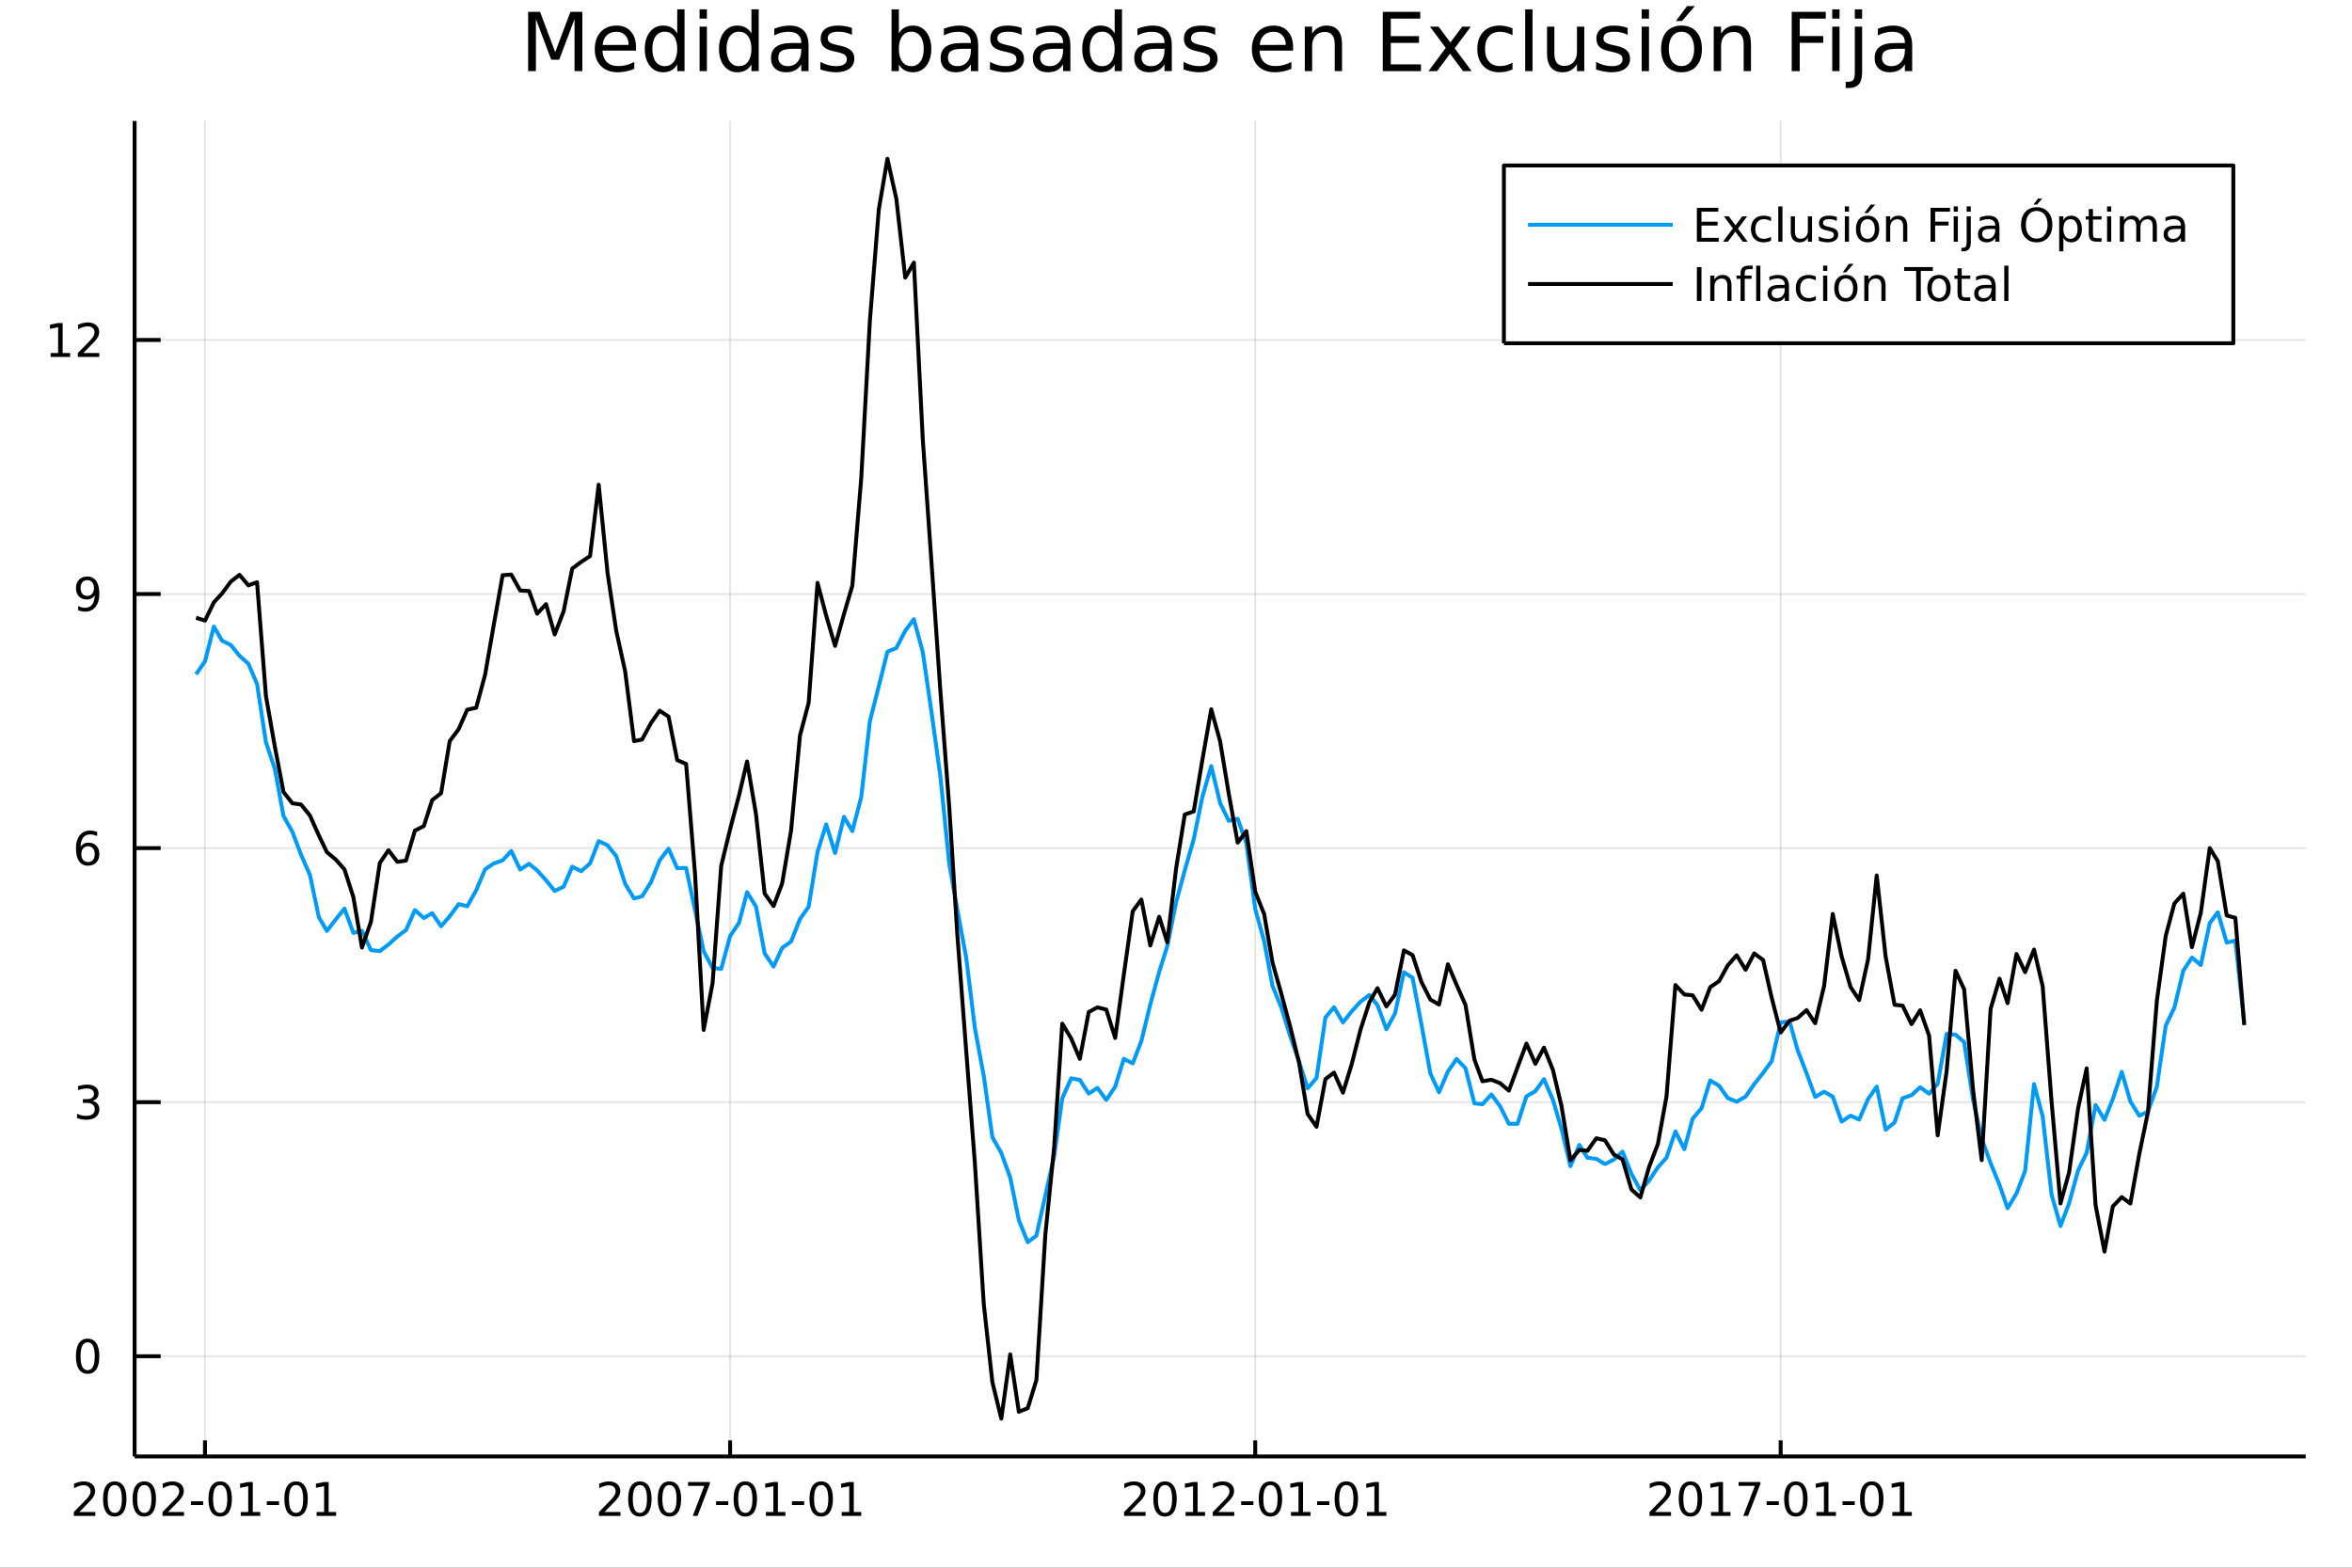 <?xml version="1.0" encoding="utf-8"?>
<svg xmlns="http://www.w3.org/2000/svg" xmlns:xlink="http://www.w3.org/1999/xlink" width="1200" height="800" viewBox="0 0 4800 3200">
<rect x="0" y="0" width="4800" height="3200" fill="#333333" stroke="none"/>
<defs>
  <clipPath id="clip910">
    <rect x="0" y="0" width="4800" height="3200"/>
  </clipPath>
</defs>
<path clip-path="url(#clip910)" d="
M0 3200 L4800 3200 L4800 0 L0 0  Z
  " fill="#ffffff" fill-rule="evenodd" fill-opacity="1"/>
<defs>
  <clipPath id="clip911">
    <rect x="960" y="0" width="3361" height="3200"/>
  </clipPath>
</defs>
<path clip-path="url(#clip910)" d="
M274.724 2972.9 L4705.51 2972.9 L4705.51 246.944 L274.724 246.944  Z
  " fill="#ffffff" fill-rule="evenodd" fill-opacity="1"/>
<defs>
  <clipPath id="clip912">
    <rect x="274" y="246" width="4432" height="2727"/>
  </clipPath>
</defs>
<polyline clip-path="url(#clip912)" style="stroke:#000000; stroke-linecap:butt; stroke-linejoin:round; stroke-width:4; stroke-opacity:0.1; fill:none" points="
  418.318,2972.9 418.318,246.944 
  "/>
<polyline clip-path="url(#clip912)" style="stroke:#000000; stroke-linecap:butt; stroke-linejoin:round; stroke-width:4; stroke-opacity:0.1; fill:none" points="
  1490.02,2972.9 1490.02,246.944 
  "/>
<polyline clip-path="url(#clip912)" style="stroke:#000000; stroke-linecap:butt; stroke-linejoin:round; stroke-width:4; stroke-opacity:0.1; fill:none" points="
  2561.72,2972.9 2561.72,246.944 
  "/>
<polyline clip-path="url(#clip912)" style="stroke:#000000; stroke-linecap:butt; stroke-linejoin:round; stroke-width:4; stroke-opacity:0.1; fill:none" points="
  3634.01,2972.9 3634.01,246.944 
  "/>
<polyline clip-path="url(#clip910)" style="stroke:#000000; stroke-linecap:butt; stroke-linejoin:round; stroke-width:8; stroke-opacity:1; fill:none" points="
  274.724,2972.9 4705.51,2972.9 
  "/>
<polyline clip-path="url(#clip910)" style="stroke:#000000; stroke-linecap:butt; stroke-linejoin:round; stroke-width:8; stroke-opacity:1; fill:none" points="
  418.318,2972.9 418.318,2940.18 
  "/>
<polyline clip-path="url(#clip910)" style="stroke:#000000; stroke-linecap:butt; stroke-linejoin:round; stroke-width:8; stroke-opacity:1; fill:none" points="
  1490.02,2972.9 1490.02,2940.18 
  "/>
<polyline clip-path="url(#clip910)" style="stroke:#000000; stroke-linecap:butt; stroke-linejoin:round; stroke-width:8; stroke-opacity:1; fill:none" points="
  2561.72,2972.9 2561.72,2940.18 
  "/>
<polyline clip-path="url(#clip910)" style="stroke:#000000; stroke-linecap:butt; stroke-linejoin:round; stroke-width:8; stroke-opacity:1; fill:none" points="
  3634.01,2972.9 3634.01,2940.18 
  "/>
<path clip-path="url(#clip910)" d="M161.908 3086.37 L194.546 3086.37 L194.546 3094.24 L150.658 3094.24 L150.658 3086.37 Q155.982 3080.86 165.148 3071.6 Q174.361 3062.3 176.722 3059.61 Q181.213 3054.56 182.972 3051.09 Q184.778 3047.57 184.778 3044.19 Q184.778 3038.68 180.889 3035.21 Q177.047 3031.74 170.843 3031.74 Q166.445 3031.74 161.537 3033.27 Q156.676 3034.8 151.121 3037.9 L151.121 3028.45 Q156.769 3026.18 161.676 3025.03 Q166.584 3023.87 170.658 3023.87 Q181.398 3023.87 187.787 3029.24 Q194.176 3034.61 194.176 3043.59 Q194.176 3047.85 192.556 3051.69 Q190.982 3055.49 186.769 3060.68 Q185.611 3062.02 179.408 3068.45 Q173.204 3074.84 161.908 3086.37 Z" fill="#000000" fill-rule="evenodd" fill-opacity="1" /><path clip-path="url(#clip910)" d="M234.176 3031.28 Q226.954 3031.28 223.296 3038.41 Q219.685 3045.49 219.685 3059.75 Q219.685 3073.96 223.296 3081.09 Q226.954 3088.17 234.176 3088.17 Q241.444 3088.17 245.055 3081.09 Q248.713 3073.96 248.713 3059.75 Q248.713 3045.49 245.055 3038.41 Q241.444 3031.28 234.176 3031.28 M234.176 3023.87 Q245.796 3023.87 251.907 3033.08 Q258.065 3042.25 258.065 3059.75 Q258.065 3077.2 251.907 3086.42 Q245.796 3095.58 234.176 3095.58 Q222.556 3095.58 216.398 3086.42 Q210.287 3077.2 210.287 3059.75 Q210.287 3042.25 216.398 3033.08 Q222.556 3023.87 234.176 3023.87 Z" fill="#000000" fill-rule="evenodd" fill-opacity="1" /><path clip-path="url(#clip910)" d="M294.5 3031.28 Q287.277 3031.28 283.62 3038.41 Q280.009 3045.49 280.009 3059.75 Q280.009 3073.96 283.62 3081.09 Q287.277 3088.17 294.5 3088.17 Q301.768 3088.17 305.379 3081.09 Q309.037 3073.96 309.037 3059.75 Q309.037 3045.49 305.379 3038.41 Q301.768 3031.28 294.5 3031.28 M294.5 3023.87 Q306.12 3023.87 312.231 3033.08 Q318.388 3042.25 318.388 3059.75 Q318.388 3077.2 312.231 3086.42 Q306.12 3095.58 294.5 3095.58 Q282.879 3095.58 276.722 3086.42 Q270.611 3077.2 270.611 3059.75 Q270.611 3042.25 276.722 3033.08 Q282.879 3023.87 294.5 3023.87 Z" fill="#000000" fill-rule="evenodd" fill-opacity="1" /><path clip-path="url(#clip910)" d="M342.879 3086.37 L375.518 3086.37 L375.518 3094.24 L331.629 3094.24 L331.629 3086.37 Q336.953 3080.86 346.12 3071.6 Q355.333 3062.3 357.694 3059.61 Q362.184 3054.56 363.944 3051.09 Q365.749 3047.57 365.749 3044.19 Q365.749 3038.68 361.86 3035.21 Q358.018 3031.74 351.814 3031.74 Q347.416 3031.74 342.509 3033.27 Q337.648 3034.8 332.092 3037.9 L332.092 3028.45 Q337.74 3026.18 342.647 3025.03 Q347.555 3023.87 351.629 3023.87 Q362.37 3023.87 368.758 3029.24 Q375.147 3034.61 375.147 3043.59 Q375.147 3047.85 373.527 3051.69 Q371.953 3055.49 367.74 3060.68 Q366.583 3062.02 360.379 3068.45 Q354.175 3074.84 342.879 3086.37 Z" fill="#000000" fill-rule="evenodd" fill-opacity="1" /><path clip-path="url(#clip910)" d="M389.638 3064.47 L414.592 3064.47 L414.592 3072.06 L389.638 3072.06 L389.638 3064.47 Z" fill="#000000" fill-rule="evenodd" fill-opacity="1" /><path clip-path="url(#clip910)" d="M449.36 3031.28 Q442.138 3031.28 438.48 3038.41 Q434.869 3045.49 434.869 3059.75 Q434.869 3073.96 438.48 3081.09 Q442.138 3088.17 449.36 3088.17 Q456.628 3088.17 460.239 3081.09 Q463.897 3073.96 463.897 3059.75 Q463.897 3045.49 460.239 3038.41 Q456.628 3031.28 449.36 3031.28 M449.36 3023.87 Q460.98 3023.87 467.091 3033.08 Q473.249 3042.25 473.249 3059.75 Q473.249 3077.2 467.091 3086.42 Q460.98 3095.58 449.36 3095.58 Q437.74 3095.58 431.582 3086.42 Q425.471 3077.2 425.471 3059.75 Q425.471 3042.25 431.582 3033.08 Q437.74 3023.87 449.36 3023.87 Z" fill="#000000" fill-rule="evenodd" fill-opacity="1" /><path clip-path="url(#clip910)" d="M491.304 3086.37 L506.582 3086.37 L506.582 3033.64 L489.962 3036.97 L489.962 3028.45 L506.489 3025.12 L515.841 3025.12 L515.841 3086.37 L531.119 3086.37 L531.119 3094.24 L491.304 3094.24 L491.304 3086.37 Z" fill="#000000" fill-rule="evenodd" fill-opacity="1" /><path clip-path="url(#clip910)" d="M544.498 3064.47 L569.452 3064.47 L569.452 3072.06 L544.498 3072.06 L544.498 3064.47 Z" fill="#000000" fill-rule="evenodd" fill-opacity="1" /><path clip-path="url(#clip910)" d="M604.22 3031.28 Q596.998 3031.28 593.341 3038.41 Q589.729 3045.49 589.729 3059.75 Q589.729 3073.96 593.341 3081.09 Q596.998 3088.17 604.22 3088.17 Q611.489 3088.17 615.1 3081.09 Q618.757 3073.96 618.757 3059.75 Q618.757 3045.49 615.1 3038.41 Q611.489 3031.28 604.22 3031.28 M604.22 3023.87 Q615.84 3023.87 621.952 3033.08 Q628.109 3042.25 628.109 3059.75 Q628.109 3077.2 621.952 3086.42 Q615.84 3095.58 604.22 3095.58 Q592.6 3095.58 586.442 3086.42 Q580.331 3077.2 580.331 3059.75 Q580.331 3042.25 586.442 3033.08 Q592.6 3023.87 604.22 3023.87 Z" fill="#000000" fill-rule="evenodd" fill-opacity="1" /><path clip-path="url(#clip910)" d="M646.164 3086.37 L661.442 3086.37 L661.442 3033.64 L644.822 3036.97 L644.822 3028.45 L661.349 3025.12 L670.701 3025.12 L670.701 3086.37 L685.979 3086.37 L685.979 3094.24 L646.164 3094.24 L646.164 3086.37 Z" fill="#000000" fill-rule="evenodd" fill-opacity="1" /><path clip-path="url(#clip910)" d="M1233.61 3086.37 L1266.25 3086.37 L1266.25 3094.24 L1222.36 3094.24 L1222.36 3086.37 Q1227.68 3080.86 1236.85 3071.6 Q1246.06 3062.3 1248.42 3059.61 Q1252.91 3054.56 1254.67 3051.09 Q1256.48 3047.57 1256.48 3044.19 Q1256.48 3038.68 1252.59 3035.21 Q1248.75 3031.74 1242.54 3031.74 Q1238.15 3031.74 1233.24 3033.27 Q1228.38 3034.8 1222.82 3037.9 L1222.82 3028.45 Q1228.47 3026.18 1233.38 3025.03 Q1238.29 3023.87 1242.36 3023.87 Q1253.1 3023.87 1259.49 3029.24 Q1265.88 3034.61 1265.88 3043.59 Q1265.88 3047.85 1264.26 3051.69 Q1262.68 3055.49 1258.47 3060.68 Q1257.31 3062.02 1251.11 3068.45 Q1244.91 3074.84 1233.61 3086.37 Z" fill="#000000" fill-rule="evenodd" fill-opacity="1" /><path clip-path="url(#clip910)" d="M1305.88 3031.28 Q1298.66 3031.28 1295 3038.41 Q1291.39 3045.49 1291.39 3059.75 Q1291.39 3073.96 1295 3081.09 Q1298.66 3088.17 1305.88 3088.17 Q1313.15 3088.17 1316.76 3081.09 Q1320.41 3073.96 1320.41 3059.75 Q1320.41 3045.49 1316.76 3038.41 Q1313.15 3031.28 1305.88 3031.28 M1305.88 3023.87 Q1317.5 3023.87 1323.61 3033.08 Q1329.77 3042.25 1329.77 3059.75 Q1329.77 3077.2 1323.61 3086.42 Q1317.5 3095.58 1305.88 3095.58 Q1294.26 3095.58 1288.1 3086.42 Q1281.99 3077.2 1281.99 3059.75 Q1281.99 3042.25 1288.1 3033.08 Q1294.26 3023.87 1305.88 3023.87 Z" fill="#000000" fill-rule="evenodd" fill-opacity="1" /><path clip-path="url(#clip910)" d="M1366.2 3031.28 Q1358.98 3031.28 1355.32 3038.41 Q1351.71 3045.49 1351.71 3059.75 Q1351.71 3073.96 1355.32 3081.09 Q1358.98 3088.17 1366.2 3088.17 Q1373.47 3088.17 1377.08 3081.09 Q1380.74 3073.96 1380.74 3059.75 Q1380.74 3045.49 1377.08 3038.41 Q1373.47 3031.28 1366.2 3031.28 M1366.2 3023.87 Q1377.82 3023.87 1383.93 3033.08 Q1390.09 3042.25 1390.09 3059.75 Q1390.09 3077.2 1383.93 3086.42 Q1377.82 3095.58 1366.2 3095.58 Q1354.58 3095.58 1348.42 3086.42 Q1342.31 3077.2 1342.31 3059.75 Q1342.31 3042.25 1348.42 3033.08 Q1354.58 3023.87 1366.2 3023.87 Z" fill="#000000" fill-rule="evenodd" fill-opacity="1" /><path clip-path="url(#clip910)" d="M1404.16 3025.12 L1448.61 3025.12 L1448.61 3029.1 L1423.52 3094.24 L1413.75 3094.24 L1437.36 3032.99 L1404.16 3032.99 L1404.16 3025.12 Z" fill="#000000" fill-rule="evenodd" fill-opacity="1" /><path clip-path="url(#clip910)" d="M1461.34 3064.47 L1486.29 3064.47 L1486.29 3072.06 L1461.34 3072.06 L1461.34 3064.47 Z" fill="#000000" fill-rule="evenodd" fill-opacity="1" /><path clip-path="url(#clip910)" d="M1521.06 3031.28 Q1513.84 3031.28 1510.18 3038.41 Q1506.57 3045.49 1506.57 3059.75 Q1506.57 3073.96 1510.18 3081.09 Q1513.84 3088.17 1521.06 3088.17 Q1528.33 3088.17 1531.94 3081.09 Q1535.6 3073.96 1535.6 3059.75 Q1535.6 3045.49 1531.94 3038.41 Q1528.33 3031.28 1521.06 3031.28 M1521.06 3023.87 Q1532.68 3023.87 1538.79 3033.08 Q1544.95 3042.25 1544.95 3059.75 Q1544.95 3077.2 1538.79 3086.42 Q1532.68 3095.58 1521.06 3095.58 Q1509.44 3095.58 1503.28 3086.42 Q1497.17 3077.2 1497.17 3059.75 Q1497.17 3042.25 1503.28 3033.08 Q1509.44 3023.87 1521.06 3023.87 Z" fill="#000000" fill-rule="evenodd" fill-opacity="1" /><path clip-path="url(#clip910)" d="M1563.01 3086.37 L1578.28 3086.37 L1578.28 3033.64 L1561.66 3036.97 L1561.66 3028.45 L1578.19 3025.12 L1587.54 3025.12 L1587.54 3086.37 L1602.82 3086.37 L1602.82 3094.24 L1563.01 3094.24 L1563.01 3086.37 Z" fill="#000000" fill-rule="evenodd" fill-opacity="1" /><path clip-path="url(#clip910)" d="M1616.2 3064.47 L1641.15 3064.47 L1641.15 3072.06 L1616.2 3072.06 L1616.2 3064.47 Z" fill="#000000" fill-rule="evenodd" fill-opacity="1" /><path clip-path="url(#clip910)" d="M1675.92 3031.28 Q1668.7 3031.28 1665.04 3038.41 Q1661.43 3045.49 1661.43 3059.75 Q1661.43 3073.96 1665.04 3081.09 Q1668.7 3088.17 1675.92 3088.17 Q1683.19 3088.17 1686.8 3081.09 Q1690.46 3073.96 1690.46 3059.75 Q1690.46 3045.49 1686.8 3038.41 Q1683.19 3031.28 1675.92 3031.28 M1675.92 3023.87 Q1687.54 3023.87 1693.65 3033.08 Q1699.81 3042.25 1699.81 3059.75 Q1699.81 3077.2 1693.65 3086.42 Q1687.54 3095.58 1675.92 3095.58 Q1664.3 3095.58 1658.14 3086.42 Q1652.03 3077.2 1652.03 3059.75 Q1652.03 3042.25 1658.14 3033.08 Q1664.3 3023.87 1675.92 3023.87 Z" fill="#000000" fill-rule="evenodd" fill-opacity="1" /><path clip-path="url(#clip910)" d="M1717.87 3086.37 L1733.14 3086.37 L1733.14 3033.64 L1716.52 3036.97 L1716.52 3028.45 L1733.05 3025.12 L1742.4 3025.12 L1742.4 3086.37 L1757.68 3086.37 L1757.68 3094.24 L1717.87 3094.24 L1717.87 3086.37 Z" fill="#000000" fill-rule="evenodd" fill-opacity="1" /><path clip-path="url(#clip910)" d="M2305.31 3086.37 L2337.95 3086.37 L2337.95 3094.24 L2294.06 3094.24 L2294.06 3086.37 Q2299.38 3080.86 2308.55 3071.6 Q2317.76 3062.3 2320.13 3059.61 Q2324.62 3054.56 2326.38 3051.09 Q2328.18 3047.57 2328.18 3044.19 Q2328.18 3038.68 2324.29 3035.21 Q2320.45 3031.74 2314.25 3031.74 Q2309.85 3031.74 2304.94 3033.27 Q2300.08 3034.8 2294.52 3037.9 L2294.52 3028.45 Q2300.17 3026.18 2305.08 3025.03 Q2309.99 3023.87 2314.06 3023.87 Q2324.8 3023.87 2331.19 3029.24 Q2337.58 3034.61 2337.58 3043.59 Q2337.58 3047.85 2335.96 3051.69 Q2334.38 3055.49 2330.17 3060.68 Q2329.01 3062.02 2322.81 3068.45 Q2316.61 3074.84 2305.31 3086.37 Z" fill="#000000" fill-rule="evenodd" fill-opacity="1" /><path clip-path="url(#clip910)" d="M2377.58 3031.28 Q2370.36 3031.28 2366.7 3038.41 Q2363.09 3045.49 2363.09 3059.75 Q2363.09 3073.96 2366.7 3081.09 Q2370.36 3088.17 2377.58 3088.17 Q2384.85 3088.17 2388.46 3081.09 Q2392.12 3073.96 2392.12 3059.75 Q2392.12 3045.49 2388.46 3038.41 Q2384.85 3031.28 2377.58 3031.28 M2377.58 3023.87 Q2389.2 3023.87 2395.31 3033.08 Q2401.47 3042.25 2401.47 3059.75 Q2401.47 3077.2 2395.31 3086.42 Q2389.2 3095.58 2377.58 3095.58 Q2365.96 3095.58 2359.8 3086.42 Q2353.69 3077.2 2353.69 3059.75 Q2353.69 3042.25 2359.8 3033.08 Q2365.96 3023.87 2377.58 3023.87 Z" fill="#000000" fill-rule="evenodd" fill-opacity="1" /><path clip-path="url(#clip910)" d="M2419.52 3086.37 L2434.8 3086.37 L2434.8 3033.64 L2418.18 3036.97 L2418.18 3028.45 L2434.71 3025.12 L2444.06 3025.12 L2444.06 3086.37 L2459.34 3086.37 L2459.34 3094.24 L2419.52 3094.24 L2419.52 3086.37 Z" fill="#000000" fill-rule="evenodd" fill-opacity="1" /><path clip-path="url(#clip910)" d="M2486.28 3086.37 L2518.92 3086.37 L2518.92 3094.24 L2475.03 3094.24 L2475.03 3086.37 Q2480.36 3080.86 2489.52 3071.6 Q2498.74 3062.3 2501.1 3059.61 Q2505.59 3054.56 2507.35 3051.09 Q2509.15 3047.57 2509.15 3044.19 Q2509.15 3038.68 2505.26 3035.21 Q2501.42 3031.74 2495.22 3031.74 Q2490.82 3031.74 2485.91 3033.27 Q2481.05 3034.8 2475.5 3037.9 L2475.5 3028.45 Q2481.14 3026.18 2486.05 3025.03 Q2490.96 3023.87 2495.03 3023.87 Q2505.77 3023.87 2512.16 3029.24 Q2518.55 3034.61 2518.55 3043.59 Q2518.55 3047.85 2516.93 3051.69 Q2515.36 3055.49 2511.14 3060.68 Q2509.99 3062.02 2503.78 3068.45 Q2497.58 3074.84 2486.28 3086.37 Z" fill="#000000" fill-rule="evenodd" fill-opacity="1" /><path clip-path="url(#clip910)" d="M2533.04 3064.47 L2557.99 3064.47 L2557.99 3072.06 L2533.04 3072.06 L2533.04 3064.47 Z" fill="#000000" fill-rule="evenodd" fill-opacity="1" /><path clip-path="url(#clip910)" d="M2592.76 3031.28 Q2585.54 3031.28 2581.88 3038.41 Q2578.27 3045.49 2578.27 3059.75 Q2578.27 3073.96 2581.88 3081.09 Q2585.54 3088.17 2592.76 3088.17 Q2600.03 3088.17 2603.64 3081.09 Q2607.3 3073.96 2607.3 3059.75 Q2607.3 3045.49 2603.64 3038.41 Q2600.03 3031.28 2592.76 3031.28 M2592.76 3023.87 Q2604.38 3023.87 2610.49 3033.08 Q2616.65 3042.25 2616.65 3059.75 Q2616.65 3077.2 2610.49 3086.42 Q2604.38 3095.58 2592.76 3095.58 Q2581.14 3095.58 2574.99 3086.42 Q2568.87 3077.2 2568.87 3059.75 Q2568.87 3042.25 2574.99 3033.08 Q2581.14 3023.87 2592.76 3023.87 Z" fill="#000000" fill-rule="evenodd" fill-opacity="1" /><path clip-path="url(#clip910)" d="M2634.71 3086.37 L2649.98 3086.37 L2649.98 3033.64 L2633.36 3036.97 L2633.36 3028.45 L2649.89 3025.12 L2659.24 3025.12 L2659.24 3086.37 L2674.52 3086.37 L2674.52 3094.24 L2634.71 3094.24 L2634.71 3086.37 Z" fill="#000000" fill-rule="evenodd" fill-opacity="1" /><path clip-path="url(#clip910)" d="M2687.9 3064.47 L2712.85 3064.47 L2712.85 3072.06 L2687.9 3072.06 L2687.9 3064.47 Z" fill="#000000" fill-rule="evenodd" fill-opacity="1" /><path clip-path="url(#clip910)" d="M2747.62 3031.28 Q2740.4 3031.28 2736.74 3038.41 Q2733.13 3045.49 2733.13 3059.75 Q2733.13 3073.96 2736.74 3081.09 Q2740.4 3088.17 2747.62 3088.17 Q2754.89 3088.17 2758.5 3081.09 Q2762.16 3073.96 2762.16 3059.75 Q2762.16 3045.49 2758.5 3038.41 Q2754.89 3031.28 2747.62 3031.28 M2747.62 3023.87 Q2759.24 3023.87 2765.35 3033.08 Q2771.51 3042.25 2771.51 3059.75 Q2771.51 3077.2 2765.35 3086.42 Q2759.24 3095.58 2747.62 3095.58 Q2736 3095.58 2729.85 3086.42 Q2723.73 3077.2 2723.73 3059.75 Q2723.73 3042.25 2729.85 3033.08 Q2736 3023.87 2747.62 3023.87 Z" fill="#000000" fill-rule="evenodd" fill-opacity="1" /><path clip-path="url(#clip910)" d="M2789.57 3086.37 L2804.85 3086.37 L2804.85 3033.64 L2788.22 3036.97 L2788.22 3028.45 L2804.75 3025.12 L2814.1 3025.12 L2814.1 3086.37 L2829.38 3086.37 L2829.38 3094.24 L2789.57 3094.24 L2789.57 3086.37 Z" fill="#000000" fill-rule="evenodd" fill-opacity="1" /><path clip-path="url(#clip910)" d="M3377.6 3086.37 L3410.24 3086.37 L3410.24 3094.24 L3366.35 3094.24 L3366.35 3086.37 Q3371.67 3080.86 3380.84 3071.6 Q3390.05 3062.3 3392.41 3059.61 Q3396.9 3054.56 3398.66 3051.09 Q3400.47 3047.57 3400.47 3044.19 Q3400.47 3038.68 3396.58 3035.21 Q3392.74 3031.74 3386.53 3031.74 Q3382.14 3031.74 3377.23 3033.27 Q3372.37 3034.8 3366.81 3037.9 L3366.81 3028.45 Q3372.46 3026.18 3377.37 3025.03 Q3382.28 3023.87 3386.35 3023.87 Q3397.09 3023.87 3403.48 3029.24 Q3409.87 3034.61 3409.87 3043.59 Q3409.87 3047.85 3408.25 3051.69 Q3406.67 3055.49 3402.46 3060.68 Q3401.3 3062.02 3395.1 3068.45 Q3388.9 3074.84 3377.6 3086.37 Z" fill="#000000" fill-rule="evenodd" fill-opacity="1" /><path clip-path="url(#clip910)" d="M3449.87 3031.28 Q3442.65 3031.28 3438.99 3038.41 Q3435.38 3045.49 3435.38 3059.75 Q3435.38 3073.96 3438.99 3081.09 Q3442.65 3088.17 3449.87 3088.17 Q3457.14 3088.17 3460.75 3081.09 Q3464.4 3073.96 3464.4 3059.75 Q3464.4 3045.49 3460.75 3038.41 Q3457.14 3031.28 3449.87 3031.28 M3449.87 3023.87 Q3461.49 3023.87 3467.6 3033.08 Q3473.76 3042.25 3473.76 3059.75 Q3473.76 3077.2 3467.6 3086.42 Q3461.49 3095.58 3449.87 3095.58 Q3438.25 3095.58 3432.09 3086.42 Q3425.98 3077.2 3425.98 3059.75 Q3425.98 3042.25 3432.09 3033.08 Q3438.25 3023.87 3449.87 3023.87 Z" fill="#000000" fill-rule="evenodd" fill-opacity="1" /><path clip-path="url(#clip910)" d="M3491.81 3086.37 L3507.09 3086.37 L3507.09 3033.64 L3490.47 3036.97 L3490.47 3028.45 L3507 3025.12 L3516.35 3025.12 L3516.35 3086.37 L3531.63 3086.37 L3531.63 3094.24 L3491.81 3094.24 L3491.81 3086.37 Z" fill="#000000" fill-rule="evenodd" fill-opacity="1" /><path clip-path="url(#clip910)" d="M3548.15 3025.12 L3592.6 3025.12 L3592.6 3029.1 L3567.51 3094.24 L3557.74 3094.24 L3581.35 3032.99 L3548.15 3032.99 L3548.15 3025.12 Z" fill="#000000" fill-rule="evenodd" fill-opacity="1" /><path clip-path="url(#clip910)" d="M3605.33 3064.47 L3630.28 3064.47 L3630.28 3072.06 L3605.33 3072.06 L3605.33 3064.47 Z" fill="#000000" fill-rule="evenodd" fill-opacity="1" /><path clip-path="url(#clip910)" d="M3665.05 3031.28 Q3657.83 3031.28 3654.17 3038.41 Q3650.56 3045.49 3650.56 3059.75 Q3650.56 3073.96 3654.17 3081.09 Q3657.83 3088.17 3665.05 3088.17 Q3672.32 3088.17 3675.93 3081.09 Q3679.59 3073.96 3679.59 3059.75 Q3679.59 3045.49 3675.93 3038.41 Q3672.32 3031.28 3665.05 3031.28 M3665.05 3023.87 Q3676.67 3023.87 3682.78 3033.08 Q3688.94 3042.25 3688.94 3059.75 Q3688.94 3077.2 3682.78 3086.42 Q3676.67 3095.58 3665.05 3095.58 Q3653.43 3095.58 3647.27 3086.42 Q3641.16 3077.2 3641.16 3059.75 Q3641.16 3042.25 3647.27 3033.08 Q3653.43 3023.87 3665.05 3023.87 Z" fill="#000000" fill-rule="evenodd" fill-opacity="1" /><path clip-path="url(#clip910)" d="M3707 3086.37 L3722.27 3086.37 L3722.27 3033.64 L3705.65 3036.97 L3705.65 3028.45 L3722.18 3025.12 L3731.53 3025.12 L3731.53 3086.37 L3746.81 3086.37 L3746.81 3094.24 L3707 3094.24 L3707 3086.37 Z" fill="#000000" fill-rule="evenodd" fill-opacity="1" /><path clip-path="url(#clip910)" d="M3760.19 3064.47 L3785.14 3064.47 L3785.14 3072.06 L3760.19 3072.06 L3760.19 3064.47 Z" fill="#000000" fill-rule="evenodd" fill-opacity="1" /><path clip-path="url(#clip910)" d="M3819.91 3031.28 Q3812.69 3031.28 3809.03 3038.41 Q3805.42 3045.49 3805.42 3059.75 Q3805.42 3073.96 3809.03 3081.09 Q3812.69 3088.17 3819.91 3088.17 Q3827.18 3088.17 3830.79 3081.09 Q3834.45 3073.96 3834.45 3059.75 Q3834.45 3045.49 3830.79 3038.41 Q3827.18 3031.28 3819.91 3031.28 M3819.91 3023.87 Q3831.53 3023.87 3837.64 3033.08 Q3843.8 3042.25 3843.8 3059.75 Q3843.8 3077.2 3837.64 3086.42 Q3831.53 3095.58 3819.91 3095.58 Q3808.29 3095.58 3802.13 3086.42 Q3796.02 3077.2 3796.02 3059.75 Q3796.02 3042.25 3802.13 3033.08 Q3808.29 3023.87 3819.91 3023.87 Z" fill="#000000" fill-rule="evenodd" fill-opacity="1" /><path clip-path="url(#clip910)" d="M3861.86 3086.37 L3877.13 3086.37 L3877.13 3033.64 L3860.51 3036.97 L3860.51 3028.45 L3877.04 3025.12 L3886.39 3025.12 L3886.39 3086.37 L3901.67 3086.37 L3901.67 3094.24 L3861.86 3094.24 L3861.86 3086.37 Z" fill="#000000" fill-rule="evenodd" fill-opacity="1" /><polyline clip-path="url(#clip912)" style="stroke:#000000; stroke-linecap:butt; stroke-linejoin:round; stroke-width:4; stroke-opacity:0.1; fill:none" points="
  274.724,2768.36 4705.51,2768.36 
  "/>
<polyline clip-path="url(#clip912)" style="stroke:#000000; stroke-linecap:butt; stroke-linejoin:round; stroke-width:4; stroke-opacity:0.1; fill:none" points="
  274.724,2249.77 4705.51,2249.77 
  "/>
<polyline clip-path="url(#clip912)" style="stroke:#000000; stroke-linecap:butt; stroke-linejoin:round; stroke-width:4; stroke-opacity:0.1; fill:none" points="
  274.724,1731.17 4705.51,1731.17 
  "/>
<polyline clip-path="url(#clip912)" style="stroke:#000000; stroke-linecap:butt; stroke-linejoin:round; stroke-width:4; stroke-opacity:0.1; fill:none" points="
  274.724,1212.57 4705.51,1212.57 
  "/>
<polyline clip-path="url(#clip912)" style="stroke:#000000; stroke-linecap:butt; stroke-linejoin:round; stroke-width:4; stroke-opacity:0.1; fill:none" points="
  274.724,693.968 4705.51,693.968 
  "/>
<polyline clip-path="url(#clip910)" style="stroke:#000000; stroke-linecap:butt; stroke-linejoin:round; stroke-width:8; stroke-opacity:1; fill:none" points="
  274.724,2972.9 274.724,246.944 
  "/>
<polyline clip-path="url(#clip910)" style="stroke:#000000; stroke-linecap:butt; stroke-linejoin:round; stroke-width:8; stroke-opacity:1; fill:none" points="
  274.724,2768.36 327.894,2768.36 
  "/>
<polyline clip-path="url(#clip910)" style="stroke:#000000; stroke-linecap:butt; stroke-linejoin:round; stroke-width:8; stroke-opacity:1; fill:none" points="
  274.724,2249.77 327.894,2249.77 
  "/>
<polyline clip-path="url(#clip910)" style="stroke:#000000; stroke-linecap:butt; stroke-linejoin:round; stroke-width:8; stroke-opacity:1; fill:none" points="
  274.724,1731.17 327.894,1731.17 
  "/>
<polyline clip-path="url(#clip910)" style="stroke:#000000; stroke-linecap:butt; stroke-linejoin:round; stroke-width:8; stroke-opacity:1; fill:none" points="
  274.724,1212.57 327.894,1212.57 
  "/>
<polyline clip-path="url(#clip910)" style="stroke:#000000; stroke-linecap:butt; stroke-linejoin:round; stroke-width:8; stroke-opacity:1; fill:none" points="
  274.724,693.968 327.894,693.968 
  "/>
<path clip-path="url(#clip910)" d="M178.836 2739.96 Q171.614 2739.96 167.956 2747.09 Q164.345 2754.17 164.345 2768.43 Q164.345 2782.65 167.956 2789.78 Q171.614 2796.86 178.836 2796.86 Q186.104 2796.86 189.715 2789.78 Q193.373 2782.65 193.373 2768.43 Q193.373 2754.17 189.715 2747.09 Q186.104 2739.96 178.836 2739.96 M178.836 2732.55 Q190.456 2732.55 196.567 2741.77 Q202.724 2750.93 202.724 2768.43 Q202.724 2785.89 196.567 2795.1 Q190.456 2804.27 178.836 2804.27 Q167.215 2804.27 161.058 2795.1 Q154.947 2785.89 154.947 2768.43 Q154.947 2750.93 161.058 2741.77 Q167.215 2732.55 178.836 2732.55 Z" fill="#000000" fill-rule="evenodd" fill-opacity="1" /><path clip-path="url(#clip910)" d="M188.465 2247.06 Q195.178 2248.49 198.928 2253.03 Q202.724 2257.57 202.724 2264.23 Q202.724 2274.46 195.687 2280.07 Q188.65 2285.67 175.688 2285.67 Q171.336 2285.67 166.706 2284.79 Q162.123 2283.95 157.215 2282.24 L157.215 2273.21 Q161.104 2275.48 165.734 2276.64 Q170.364 2277.8 175.41 2277.8 Q184.206 2277.8 188.789 2274.33 Q193.419 2270.85 193.419 2264.23 Q193.419 2258.12 189.113 2254.7 Q184.854 2251.22 177.215 2251.22 L169.16 2251.22 L169.16 2243.54 L177.586 2243.54 Q184.484 2243.54 188.141 2240.81 Q191.799 2238.03 191.799 2232.84 Q191.799 2227.52 188.002 2224.7 Q184.252 2221.83 177.215 2221.83 Q173.373 2221.83 168.975 2222.66 Q164.577 2223.49 159.299 2225.25 L159.299 2216.92 Q164.623 2215.44 169.252 2214.7 Q173.928 2213.96 178.049 2213.96 Q188.697 2213.96 194.9 2218.82 Q201.104 2223.63 201.104 2231.87 Q201.104 2237.61 197.817 2241.59 Q194.53 2245.53 188.465 2247.06 Z" fill="#000000" fill-rule="evenodd" fill-opacity="1" /><path clip-path="url(#clip910)" d="M179.669 1727.44 Q173.373 1727.44 169.669 1731.74 Q166.012 1736.05 166.012 1743.55 Q166.012 1751 169.669 1755.36 Q173.373 1759.66 179.669 1759.66 Q185.965 1759.66 189.623 1755.36 Q193.326 1751 193.326 1743.55 Q193.326 1736.05 189.623 1731.74 Q185.965 1727.44 179.669 1727.44 M198.234 1698.13 L198.234 1706.65 Q194.715 1704.99 191.104 1704.11 Q187.539 1703.23 184.021 1703.23 Q174.762 1703.23 169.854 1709.48 Q164.993 1715.73 164.299 1728.37 Q167.03 1724.34 171.151 1722.21 Q175.271 1720.03 180.225 1720.03 Q190.641 1720.03 196.66 1726.37 Q202.724 1732.67 202.724 1743.55 Q202.724 1754.2 196.428 1760.63 Q190.132 1767.07 179.669 1767.07 Q167.678 1767.07 161.336 1757.9 Q154.993 1748.69 154.993 1731.24 Q154.993 1714.85 162.771 1705.12 Q170.549 1695.36 183.65 1695.36 Q187.169 1695.36 190.734 1696.05 Q194.345 1696.74 198.234 1698.13 Z" fill="#000000" fill-rule="evenodd" fill-opacity="1" /><path clip-path="url(#clip910)" d="M159.484 1245.69 L159.484 1237.17 Q163.002 1238.84 166.614 1239.72 Q170.225 1240.6 173.697 1240.6 Q182.956 1240.6 187.817 1234.4 Q192.725 1228.15 193.419 1215.46 Q190.734 1219.44 186.613 1221.57 Q182.493 1223.7 177.493 1223.7 Q167.123 1223.7 161.058 1217.45 Q155.04 1211.15 155.04 1200.28 Q155.04 1189.63 161.336 1183.19 Q167.632 1176.76 178.095 1176.76 Q190.086 1176.76 196.382 1185.97 Q202.724 1195.14 202.724 1212.64 Q202.724 1228.98 194.947 1238.75 Q187.215 1248.47 174.113 1248.47 Q170.595 1248.47 166.984 1247.78 Q163.373 1247.08 159.484 1245.69 M178.095 1216.39 Q184.391 1216.39 188.049 1212.08 Q191.752 1207.78 191.752 1200.28 Q191.752 1192.82 188.049 1188.52 Q184.391 1184.16 178.095 1184.16 Q171.799 1184.16 168.095 1188.52 Q164.438 1192.82 164.438 1200.28 Q164.438 1207.78 168.095 1212.08 Q171.799 1216.39 178.095 1216.39 Z" fill="#000000" fill-rule="evenodd" fill-opacity="1" /><path clip-path="url(#clip910)" d="M103.327 720.657 L118.605 720.657 L118.605 667.926 L101.984 671.26 L101.984 662.741 L118.512 659.408 L127.864 659.408 L127.864 720.657 L143.141 720.657 L143.141 728.528 L103.327 728.528 L103.327 720.657 Z" fill="#000000" fill-rule="evenodd" fill-opacity="1" /><path clip-path="url(#clip910)" d="M170.086 720.657 L202.724 720.657 L202.724 728.528 L158.836 728.528 L158.836 720.657 Q164.16 715.148 173.326 705.889 Q182.539 696.583 184.9 693.898 Q189.391 688.852 191.15 685.38 Q192.956 681.861 192.956 678.482 Q192.956 672.973 189.067 669.5 Q185.225 666.028 179.021 666.028 Q174.623 666.028 169.715 667.556 Q164.854 669.084 159.299 672.185 L159.299 662.741 Q164.947 660.473 169.854 659.315 Q174.762 658.158 178.836 658.158 Q189.576 658.158 195.965 663.528 Q202.354 668.898 202.354 677.88 Q202.354 682.139 200.734 685.982 Q199.16 689.778 194.947 694.963 Q193.789 696.306 187.586 702.741 Q181.382 709.13 170.086 720.657 Z" fill="#000000" fill-rule="evenodd" fill-opacity="1" /><path clip-path="url(#clip910)" d="M1077.81 24.192 L1102.2 24.192 L1133.07 106.506 L1164.1 24.192 L1188.48 24.192 L1188.48 145.152 L1172.52 145.152 L1172.52 38.937 L1141.33 121.9 L1124.88 121.9 L1093.69 38.937 L1093.69 145.152 L1077.81 145.152 L1077.81 24.192 Z" fill="#000000" fill-rule="evenodd" fill-opacity="1" /><path clip-path="url(#clip910)" d="M1297.94 96.055 L1297.94 103.347 L1229.4 103.347 Q1230.37 118.74 1238.63 126.842 Q1246.98 134.863 1261.8 134.863 Q1270.39 134.863 1278.41 132.756 Q1286.51 130.65 1294.45 126.437 L1294.45 140.534 Q1286.43 143.937 1278.01 145.719 Q1269.58 147.502 1260.91 147.502 Q1239.2 147.502 1226.48 134.863 Q1213.84 122.224 1213.84 100.673 Q1213.84 78.393 1225.83 65.349 Q1237.9 52.224 1258.32 52.224 Q1276.63 52.224 1287.24 64.053 Q1297.94 75.8 1297.94 96.055 M1283.03 91.68 Q1282.87 79.446 1276.14 72.155 Q1269.5 64.863 1258.48 64.863 Q1246 64.863 1238.47 71.912 Q1231.02 78.96 1229.88 91.761 L1283.03 91.68 Z" fill="#000000" fill-rule="evenodd" fill-opacity="1" /><path clip-path="url(#clip910)" d="M1382.11 68.185 L1382.11 19.088 L1397.02 19.088 L1397.02 145.152 L1382.11 145.152 L1382.11 131.541 Q1377.42 139.643 1370.21 143.613 Q1363.08 147.502 1353.03 147.502 Q1336.58 147.502 1326.21 134.377 Q1315.92 121.252 1315.92 99.863 Q1315.92 78.474 1326.21 65.349 Q1336.58 52.224 1353.03 52.224 Q1363.08 52.224 1370.21 56.194 Q1377.42 60.083 1382.11 68.185 M1331.32 99.863 Q1331.32 116.31 1338.04 125.708 Q1344.85 135.025 1356.68 135.025 Q1368.5 135.025 1375.31 125.708 Q1382.11 116.31 1382.11 99.863 Q1382.11 83.416 1375.31 74.099 Q1368.5 64.701 1356.68 64.701 Q1344.85 64.701 1338.04 74.099 Q1331.32 83.416 1331.32 99.863 Z" fill="#000000" fill-rule="evenodd" fill-opacity="1" /><path clip-path="url(#clip910)" d="M1427.73 54.412 L1442.64 54.412 L1442.64 145.152 L1427.73 145.152 L1427.73 54.412 M1427.73 19.088 L1442.64 19.088 L1442.64 37.965 L1427.73 37.965 L1427.73 19.088 Z" fill="#000000" fill-rule="evenodd" fill-opacity="1" /><path clip-path="url(#clip910)" d="M1533.54 68.185 L1533.54 19.088 L1548.44 19.088 L1548.44 145.152 L1533.54 145.152 L1533.54 131.541 Q1528.84 139.643 1521.63 143.613 Q1514.5 147.502 1504.45 147.502 Q1488.01 147.502 1477.64 134.377 Q1467.35 121.252 1467.35 99.863 Q1467.35 78.474 1477.64 65.349 Q1488.01 52.224 1504.45 52.224 Q1514.5 52.224 1521.63 56.194 Q1528.84 60.083 1533.54 68.185 M1482.74 99.863 Q1482.74 116.31 1489.46 125.708 Q1496.27 135.025 1508.1 135.025 Q1519.93 135.025 1526.73 125.708 Q1533.54 116.31 1533.54 99.863 Q1533.54 83.416 1526.73 74.099 Q1519.93 64.701 1508.1 64.701 Q1496.27 64.701 1489.46 74.099 Q1482.74 83.416 1482.74 99.863 Z" fill="#000000" fill-rule="evenodd" fill-opacity="1" /><path clip-path="url(#clip910)" d="M1620.39 99.539 Q1602.32 99.539 1595.35 103.671 Q1588.39 107.803 1588.39 117.768 Q1588.39 125.708 1593.57 130.407 Q1598.84 135.025 1607.83 135.025 Q1620.23 135.025 1627.68 126.275 Q1635.22 117.444 1635.22 102.861 L1635.22 99.539 L1620.39 99.539 M1650.12 93.381 L1650.12 145.152 L1635.22 145.152 L1635.22 131.379 Q1630.11 139.643 1622.5 143.613 Q1614.88 147.502 1603.86 147.502 Q1589.93 147.502 1581.66 139.724 Q1573.48 131.865 1573.48 118.74 Q1573.48 103.428 1583.69 95.65 Q1593.98 87.872 1614.31 87.872 L1635.22 87.872 L1635.22 86.414 Q1635.22 76.125 1628.41 70.534 Q1621.69 64.863 1609.45 64.863 Q1601.67 64.863 1594.3 66.727 Q1586.93 68.59 1580.12 72.317 L1580.12 58.544 Q1588.31 55.384 1596 53.845 Q1603.7 52.224 1610.99 52.224 Q1630.68 52.224 1640.4 62.432 Q1650.12 72.641 1650.12 93.381 Z" fill="#000000" fill-rule="evenodd" fill-opacity="1" /><path clip-path="url(#clip910)" d="M1738.68 57.085 L1738.68 71.183 Q1732.36 67.942 1725.55 66.321 Q1718.74 64.701 1711.45 64.701 Q1700.35 64.701 1694.76 68.104 Q1689.25 71.507 1689.25 78.312 Q1689.25 83.497 1693.22 86.495 Q1697.19 89.412 1709.18 92.085 L1714.29 93.219 Q1730.17 96.622 1736.81 102.861 Q1743.54 109.018 1743.54 120.117 Q1743.54 132.756 1733.49 140.129 Q1723.53 147.502 1706.03 147.502 Q1698.73 147.502 1690.79 146.043 Q1682.93 144.666 1674.19 141.83 L1674.19 126.437 Q1682.45 130.731 1690.47 132.918 Q1698.49 135.025 1706.35 135.025 Q1716.88 135.025 1722.55 131.46 Q1728.22 127.814 1728.22 121.252 Q1728.22 115.175 1724.09 111.935 Q1720.04 108.694 1706.19 105.696 L1701 104.481 Q1687.15 101.564 1680.99 95.569 Q1674.83 89.493 1674.83 78.96 Q1674.83 66.159 1683.91 59.192 Q1692.98 52.224 1709.67 52.224 Q1717.93 52.224 1725.23 53.44 Q1732.52 54.655 1738.68 57.085 Z" fill="#000000" fill-rule="evenodd" fill-opacity="1" /><path clip-path="url(#clip910)" d="M1885.16 99.863 Q1885.16 83.416 1878.35 74.099 Q1871.63 64.701 1859.8 64.701 Q1847.97 64.701 1841.16 74.099 Q1834.44 83.416 1834.44 99.863 Q1834.44 116.31 1841.16 125.708 Q1847.97 135.025 1859.8 135.025 Q1871.63 135.025 1878.35 125.708 Q1885.16 116.31 1885.16 99.863 M1834.44 68.185 Q1839.14 60.083 1846.27 56.194 Q1853.48 52.224 1863.44 52.224 Q1879.97 52.224 1890.26 65.349 Q1900.63 78.474 1900.63 99.863 Q1900.63 121.252 1890.26 134.377 Q1879.97 147.502 1863.44 147.502 Q1853.48 147.502 1846.27 143.613 Q1839.14 139.643 1834.44 131.541 L1834.44 145.152 L1819.45 145.152 L1819.45 19.088 L1834.44 19.088 L1834.44 68.185 Z" fill="#000000" fill-rule="evenodd" fill-opacity="1" /><path clip-path="url(#clip910)" d="M1966.58 99.539 Q1948.51 99.539 1941.54 103.671 Q1934.58 107.803 1934.58 117.768 Q1934.58 125.708 1939.76 130.407 Q1945.03 135.025 1954.02 135.025 Q1966.42 135.025 1973.87 126.275 Q1981.41 117.444 1981.41 102.861 L1981.41 99.539 L1966.58 99.539 M1996.31 93.381 L1996.31 145.152 L1981.41 145.152 L1981.41 131.379 Q1976.3 139.643 1968.69 143.613 Q1961.07 147.502 1950.05 147.502 Q1936.12 147.502 1927.85 139.724 Q1919.67 131.865 1919.67 118.74 Q1919.67 103.428 1929.88 95.65 Q1940.17 87.872 1960.5 87.872 L1981.41 87.872 L1981.41 86.414 Q1981.41 76.125 1974.6 70.534 Q1967.88 64.863 1955.64 64.863 Q1947.86 64.863 1940.49 66.727 Q1933.12 68.59 1926.31 72.317 L1926.31 58.544 Q1934.5 55.384 1942.19 53.845 Q1949.89 52.224 1957.18 52.224 Q1976.87 52.224 1986.59 62.432 Q1996.31 72.641 1996.31 93.381 Z" fill="#000000" fill-rule="evenodd" fill-opacity="1" /><path clip-path="url(#clip910)" d="M2084.87 57.085 L2084.87 71.183 Q2078.55 67.942 2071.74 66.321 Q2064.94 64.701 2057.64 64.701 Q2046.54 64.701 2040.95 68.104 Q2035.44 71.507 2035.44 78.312 Q2035.44 83.497 2039.41 86.495 Q2043.38 89.412 2055.38 92.085 L2060.48 93.219 Q2076.36 96.622 2083 102.861 Q2089.73 109.018 2089.73 120.117 Q2089.73 132.756 2079.68 140.129 Q2069.72 147.502 2052.22 147.502 Q2044.92 147.502 2036.98 146.043 Q2029.13 144.666 2020.38 141.83 L2020.38 126.437 Q2028.64 130.731 2036.66 132.918 Q2044.68 135.025 2052.54 135.025 Q2063.07 135.025 2068.74 131.46 Q2074.41 127.814 2074.41 121.252 Q2074.41 115.175 2070.28 111.935 Q2066.23 108.694 2052.38 105.696 L2047.19 104.481 Q2033.34 101.564 2027.18 95.569 Q2021.02 89.493 2021.02 78.96 Q2021.02 66.159 2030.1 59.192 Q2039.17 52.224 2055.86 52.224 Q2064.13 52.224 2071.42 53.44 Q2078.71 54.655 2084.87 57.085 Z" fill="#000000" fill-rule="evenodd" fill-opacity="1" /><path clip-path="url(#clip910)" d="M2154.7 99.539 Q2136.64 99.539 2129.67 103.671 Q2122.7 107.803 2122.7 117.768 Q2122.7 125.708 2127.89 130.407 Q2133.15 135.025 2142.15 135.025 Q2154.54 135.025 2161.99 126.275 Q2169.53 117.444 2169.53 102.861 L2169.53 99.539 L2154.7 99.539 M2184.44 93.381 L2184.44 145.152 L2169.53 145.152 L2169.53 131.379 Q2164.43 139.643 2156.81 143.613 Q2149.19 147.502 2138.18 147.502 Q2124.24 147.502 2115.98 139.724 Q2107.79 131.865 2107.79 118.74 Q2107.79 103.428 2118 95.65 Q2128.29 87.872 2148.63 87.872 L2169.53 87.872 L2169.53 86.414 Q2169.53 76.125 2162.72 70.534 Q2156 64.863 2143.77 64.863 Q2135.99 64.863 2128.62 66.727 Q2121.24 68.59 2114.44 72.317 L2114.44 58.544 Q2122.62 55.384 2130.32 53.845 Q2138.01 52.224 2145.31 52.224 Q2164.99 52.224 2174.71 62.432 Q2184.44 72.641 2184.44 93.381 Z" fill="#000000" fill-rule="evenodd" fill-opacity="1" /><path clip-path="url(#clip910)" d="M2274.85 68.185 L2274.85 19.088 L2289.76 19.088 L2289.76 145.152 L2274.85 145.152 L2274.85 131.541 Q2270.15 139.643 2262.94 143.613 Q2255.81 147.502 2245.77 147.502 Q2229.32 147.502 2218.95 134.377 Q2208.66 121.252 2208.66 99.863 Q2208.66 78.474 2218.95 65.349 Q2229.32 52.224 2245.77 52.224 Q2255.81 52.224 2262.94 56.194 Q2270.15 60.083 2274.85 68.185 M2224.05 99.863 Q2224.05 116.31 2230.78 125.708 Q2237.58 135.025 2249.41 135.025 Q2261.24 135.025 2268.05 125.708 Q2274.85 116.31 2274.85 99.863 Q2274.85 83.416 2268.05 74.099 Q2261.24 64.701 2249.41 64.701 Q2237.58 64.701 2230.78 74.099 Q2224.05 83.416 2224.05 99.863 Z" fill="#000000" fill-rule="evenodd" fill-opacity="1" /><path clip-path="url(#clip910)" d="M2361.7 99.539 Q2343.64 99.539 2336.67 103.671 Q2329.7 107.803 2329.7 117.768 Q2329.7 125.708 2334.89 130.407 Q2340.15 135.025 2349.15 135.025 Q2361.54 135.025 2369 126.275 Q2376.53 117.444 2376.53 102.861 L2376.53 99.539 L2361.7 99.539 M2391.44 93.381 L2391.44 145.152 L2376.53 145.152 L2376.53 131.379 Q2371.43 139.643 2363.81 143.613 Q2356.2 147.502 2345.18 147.502 Q2331.24 147.502 2322.98 139.724 Q2314.79 131.865 2314.79 118.74 Q2314.79 103.428 2325 95.65 Q2335.29 87.872 2355.63 87.872 L2376.53 87.872 L2376.53 86.414 Q2376.53 76.125 2369.73 70.534 Q2363 64.863 2350.77 64.863 Q2342.99 64.863 2335.62 66.727 Q2328.24 68.59 2321.44 72.317 L2321.44 58.544 Q2329.62 55.384 2337.32 53.845 Q2345.01 52.224 2352.31 52.224 Q2371.99 52.224 2381.72 62.432 Q2391.44 72.641 2391.44 93.381 Z" fill="#000000" fill-rule="evenodd" fill-opacity="1" /><path clip-path="url(#clip910)" d="M2479.99 57.085 L2479.99 71.183 Q2473.67 67.942 2466.87 66.321 Q2460.06 64.701 2452.77 64.701 Q2441.67 64.701 2436.08 68.104 Q2430.57 71.507 2430.57 78.312 Q2430.57 83.497 2434.54 86.495 Q2438.51 89.412 2450.5 92.085 L2455.6 93.219 Q2471.48 96.622 2478.13 102.861 Q2484.85 109.018 2484.85 120.117 Q2484.85 132.756 2474.81 140.129 Q2464.84 147.502 2447.34 147.502 Q2440.05 147.502 2432.11 146.043 Q2424.25 144.666 2415.5 141.83 L2415.5 126.437 Q2423.76 130.731 2431.79 132.918 Q2439.81 135.025 2447.66 135.025 Q2458.2 135.025 2463.87 131.46 Q2469.54 127.814 2469.54 121.252 Q2469.54 115.175 2465.41 111.935 Q2461.36 108.694 2447.5 105.696 L2442.32 104.481 Q2428.46 101.564 2422.31 95.569 Q2416.15 89.493 2416.15 78.96 Q2416.15 66.159 2425.22 59.192 Q2434.3 52.224 2450.99 52.224 Q2459.25 52.224 2466.54 53.44 Q2473.83 54.655 2479.99 57.085 Z" fill="#000000" fill-rule="evenodd" fill-opacity="1" /><path clip-path="url(#clip910)" d="M2638.95 96.055 L2638.95 103.347 L2570.41 103.347 Q2571.38 118.74 2579.64 126.842 Q2587.99 134.863 2602.81 134.863 Q2611.4 134.863 2619.42 132.756 Q2627.52 130.65 2635.46 126.437 L2635.46 140.534 Q2627.44 143.937 2619.02 145.719 Q2610.59 147.502 2601.92 147.502 Q2580.21 147.502 2567.49 134.863 Q2554.85 122.224 2554.85 100.673 Q2554.85 78.393 2566.84 65.349 Q2578.91 52.224 2599.33 52.224 Q2617.64 52.224 2628.25 64.053 Q2638.95 75.8 2638.95 96.055 M2624.04 91.68 Q2623.88 79.446 2617.15 72.155 Q2610.51 64.863 2599.49 64.863 Q2587.02 64.863 2579.48 71.912 Q2572.03 78.96 2570.89 91.761 L2624.04 91.68 Z" fill="#000000" fill-rule="evenodd" fill-opacity="1" /><path clip-path="url(#clip910)" d="M2738.84 90.384 L2738.84 145.152 L2723.94 145.152 L2723.94 90.87 Q2723.94 77.988 2718.91 71.588 Q2713.89 65.187 2703.84 65.187 Q2691.77 65.187 2684.8 72.884 Q2677.84 80.581 2677.84 93.868 L2677.84 145.152 L2662.85 145.152 L2662.85 54.412 L2677.84 54.412 L2677.84 68.509 Q2683.18 60.326 2690.39 56.275 Q2697.69 52.224 2707.17 52.224 Q2722.8 52.224 2730.82 61.946 Q2738.84 71.588 2738.84 90.384 Z" fill="#000000" fill-rule="evenodd" fill-opacity="1" /><path clip-path="url(#clip910)" d="M2821.97 24.192 L2898.45 24.192 L2898.45 37.965 L2838.33 37.965 L2838.33 73.775 L2895.94 73.775 L2895.94 87.548 L2838.33 87.548 L2838.33 131.379 L2899.91 131.379 L2899.91 145.152 L2821.97 145.152 L2821.97 24.192 Z" fill="#000000" fill-rule="evenodd" fill-opacity="1" /><path clip-path="url(#clip910)" d="M3001.59 54.412 L2968.77 98.567 L3003.29 145.152 L2985.71 145.152 L2959.29 109.504 L2932.88 145.152 L2915.3 145.152 L2950.54 97.675 L2918.3 54.412 L2935.88 54.412 L2959.94 86.738 L2984 54.412 L3001.59 54.412 Z" fill="#000000" fill-rule="evenodd" fill-opacity="1" /><path clip-path="url(#clip910)" d="M3086.74 57.895 L3086.74 71.831 Q3080.42 68.347 3074.02 66.645 Q3067.7 64.863 3061.21 64.863 Q3046.71 64.863 3038.69 74.099 Q3030.67 83.254 3030.67 99.863 Q3030.67 116.472 3038.69 125.708 Q3046.71 134.863 3061.21 134.863 Q3067.7 134.863 3074.02 133.161 Q3080.42 131.379 3086.74 127.895 L3086.74 141.668 Q3080.5 144.585 3073.77 146.043 Q3067.13 147.502 3059.59 147.502 Q3039.1 147.502 3027.02 134.62 Q3014.95 121.738 3014.95 99.863 Q3014.95 77.664 3027.11 64.944 Q3039.34 52.224 3060.57 52.224 Q3067.45 52.224 3074.02 53.683 Q3080.58 55.06 3086.74 57.895 Z" fill="#000000" fill-rule="evenodd" fill-opacity="1" /><path clip-path="url(#clip910)" d="M3112.66 19.088 L3127.57 19.088 L3127.57 145.152 L3112.66 145.152 L3112.66 19.088 Z" fill="#000000" fill-rule="evenodd" fill-opacity="1" /><path clip-path="url(#clip910)" d="M3157.22 109.342 L3157.22 54.412 L3172.13 54.412 L3172.13 108.775 Q3172.13 121.657 3177.15 128.138 Q3182.17 134.539 3192.22 134.539 Q3204.29 134.539 3211.26 126.842 Q3218.31 119.145 3218.31 105.858 L3218.31 54.412 L3233.22 54.412 L3233.22 145.152 L3218.31 145.152 L3218.31 131.217 Q3212.88 139.481 3205.67 143.532 Q3198.54 147.502 3189.06 147.502 Q3173.42 147.502 3165.32 137.779 Q3157.22 128.057 3157.22 109.342 M3194.73 52.224 L3194.73 52.224 Z" fill="#000000" fill-rule="evenodd" fill-opacity="1" /><path clip-path="url(#clip910)" d="M3321.77 57.085 L3321.77 71.183 Q3315.45 67.942 3308.64 66.321 Q3301.84 64.701 3294.55 64.701 Q3283.45 64.701 3277.86 68.104 Q3272.35 71.507 3272.35 78.312 Q3272.35 83.497 3276.32 86.495 Q3280.29 89.412 3292.28 92.085 L3297.38 93.219 Q3313.26 96.622 3319.91 102.861 Q3326.63 109.018 3326.63 120.117 Q3326.63 132.756 3316.58 140.129 Q3306.62 147.502 3289.12 147.502 Q3281.83 147.502 3273.89 146.043 Q3266.03 144.666 3257.28 141.83 L3257.28 126.437 Q3265.54 130.731 3273.56 132.918 Q3281.58 135.025 3289.44 135.025 Q3299.97 135.025 3305.65 131.46 Q3311.32 127.814 3311.32 121.252 Q3311.32 115.175 3307.19 111.935 Q3303.13 108.694 3289.28 105.696 L3284.1 104.481 Q3270.24 101.564 3264.08 95.569 Q3257.93 89.493 3257.93 78.96 Q3257.93 66.159 3267 59.192 Q3276.07 52.224 3292.76 52.224 Q3301.03 52.224 3308.32 53.44 Q3315.61 54.655 3321.77 57.085 Z" fill="#000000" fill-rule="evenodd" fill-opacity="1" /><path clip-path="url(#clip910)" d="M3350.37 54.412 L3365.28 54.412 L3365.28 145.152 L3350.37 145.152 L3350.37 54.412 M3350.37 19.088 L3365.28 19.088 L3365.28 37.965 L3350.37 37.965 L3350.37 19.088 Z" fill="#000000" fill-rule="evenodd" fill-opacity="1" /><path clip-path="url(#clip910)" d="M3431.63 64.863 Q3419.64 64.863 3412.67 74.261 Q3405.7 83.578 3405.7 99.863 Q3405.7 116.148 3412.59 125.546 Q3419.56 134.863 3431.63 134.863 Q3443.54 134.863 3450.51 125.465 Q3457.47 116.067 3457.47 99.863 Q3457.47 83.74 3450.51 74.342 Q3443.54 64.863 3431.63 64.863 M3431.63 52.224 Q3451.07 52.224 3462.17 64.863 Q3473.27 77.502 3473.27 99.863 Q3473.27 122.143 3462.17 134.863 Q3451.07 147.502 3431.63 147.502 Q3412.1 147.502 3401 134.863 Q3389.99 122.143 3389.99 99.863 Q3389.99 77.502 3401 64.863 Q3412.1 52.224 3431.63 52.224 M3442.89 12.444 L3459.01 12.444 L3432.6 42.907 L3420.21 42.907 L3442.89 12.444 Z" fill="#000000" fill-rule="evenodd" fill-opacity="1" /><path clip-path="url(#clip910)" d="M3573.41 90.384 L3573.41 145.152 L3558.5 145.152 L3558.5 90.87 Q3558.5 77.988 3553.48 71.588 Q3548.46 65.187 3538.41 65.187 Q3526.34 65.187 3519.37 72.884 Q3512.4 80.581 3512.4 93.868 L3512.4 145.152 L3497.42 145.152 L3497.42 54.412 L3512.4 54.412 L3512.4 68.509 Q3517.75 60.326 3524.96 56.275 Q3532.25 52.224 3541.73 52.224 Q3557.37 52.224 3565.39 61.946 Q3573.41 71.588 3573.41 90.384 Z" fill="#000000" fill-rule="evenodd" fill-opacity="1" /><path clip-path="url(#clip910)" d="M3656.54 24.192 L3726.05 24.192 L3726.05 37.965 L3672.9 37.965 L3672.9 73.613 L3720.86 73.613 L3720.86 87.386 L3672.9 87.386 L3672.9 145.152 L3656.54 145.152 L3656.54 24.192 Z" fill="#000000" fill-rule="evenodd" fill-opacity="1" /><path clip-path="url(#clip910)" d="M3739.25 54.412 L3754.16 54.412 L3754.16 145.152 L3739.25 145.152 L3739.25 54.412 M3739.25 19.088 L3754.16 19.088 L3754.16 37.965 L3739.25 37.965 L3739.25 19.088 Z" fill="#000000" fill-rule="evenodd" fill-opacity="1" /><path clip-path="url(#clip910)" d="M3785.35 54.412 L3800.26 54.412 L3800.26 146.772 Q3800.26 164.11 3793.62 171.888 Q3787.06 179.666 3772.39 179.666 L3766.72 179.666 L3766.72 167.027 L3770.69 167.027 Q3779.2 167.027 3782.28 163.057 Q3785.35 159.168 3785.35 146.772 L3785.35 54.412 M3785.35 19.088 L3800.26 19.088 L3800.26 37.965 L3785.35 37.965 L3785.35 19.088 Z" fill="#000000" fill-rule="evenodd" fill-opacity="1" /><path clip-path="url(#clip910)" d="M3872.69 99.539 Q3854.62 99.539 3847.66 103.671 Q3840.69 107.803 3840.69 117.768 Q3840.69 125.708 3845.87 130.407 Q3851.14 135.025 3860.13 135.025 Q3872.53 135.025 3879.98 126.275 Q3887.52 117.444 3887.52 102.861 L3887.52 99.539 L3872.69 99.539 M3902.43 93.381 L3902.43 145.152 L3887.52 145.152 L3887.52 131.379 Q3882.41 139.643 3874.8 143.613 Q3867.18 147.502 3856.16 147.502 Q3842.23 147.502 3833.97 139.724 Q3825.78 131.865 3825.78 118.74 Q3825.78 103.428 3835.99 95.65 Q3846.28 87.872 3866.62 87.872 L3887.52 87.872 L3887.52 86.414 Q3887.52 76.125 3880.71 70.534 Q3873.99 64.863 3861.75 64.863 Q3853.98 64.863 3846.6 66.727 Q3839.23 68.59 3832.43 72.317 L3832.43 58.544 Q3840.61 55.384 3848.31 53.845 Q3856 52.224 3863.29 52.224 Q3882.98 52.224 3892.7 62.432 Q3902.43 72.641 3902.43 93.381 Z" fill="#000000" fill-rule="evenodd" fill-opacity="1" /><polyline clip-path="url(#clip912)" style="stroke:#009af9; stroke-linecap:butt; stroke-linejoin:round; stroke-width:8; stroke-opacity:1; fill:none" points="
  400.124,1376.31 418.318,1349.93 436.513,1278.88 452.946,1307.52 471.14,1316.74 488.748,1338.53 506.942,1354.85 524.549,1396.05 542.744,1515.18 560.938,1569.71 
  578.545,1665.48 596.74,1698.02 614.347,1744.53 632.541,1786.13 650.736,1872.27 667.169,1900.27 685.363,1876.49 702.971,1854.63 721.165,1904.34 738.772,1900.08 
  756.967,1939.27 775.161,1941.42 792.768,1928.02 810.963,1911.5 828.57,1898.55 846.764,1857.7 864.958,1873.85 881.979,1864.02 900.173,1890.64 917.781,1870.24 
  935.975,1845.54 953.582,1849.82 971.776,1817.33 989.971,1774.46 1007.58,1762.64 1025.77,1756.09 1043.38,1737.14 1061.57,1774.94 1079.77,1763.16 1096.2,1776.68 
  1114.4,1796.82 1132,1818.62 1150.2,1810.01 1167.81,1769.14 1186,1778.33 1204.19,1762.47 1221.8,1716.9 1240,1725.46 1257.6,1747.48 1275.8,1804.08 
  1293.99,1834.03 1310.42,1829.57 1328.62,1800.56 1346.23,1756.21 1364.42,1732.45 1382.03,1772.09 1400.22,1771.69 1418.42,1858.03 1436.02,1941.6 1454.22,1975.8 
  1471.83,1977.77 1490.02,1910.57 1508.21,1883.71 1524.65,1821.17 1542.84,1850.56 1560.45,1946 1578.64,1972.94 1596.25,1934.88 1614.45,1921.81 1632.64,1876 
  1650.25,1850.9 1668.44,1738.8 1686.05,1682.91 1704.24,1741.25 1722.44,1667.32 1739.46,1696.42 1757.65,1626.95 1775.26,1472.33 1793.45,1400.67 1811.06,1330.37 
  1829.26,1322.74 1847.45,1287.63 1865.06,1263.82 1883.25,1331.29 1900.86,1452.7 1919.05,1584.09 1937.25,1763.42 1953.68,1856.37 1971.87,1955.11 1989.48,2098.2 
  2007.68,2196.03 2025.28,2321.54 2043.48,2353.42 2061.67,2403.7 2079.28,2490.58 2097.47,2535.51 2115.08,2522.24 2133.28,2440.63 2151.47,2359.07 2167.9,2241.62 
  2186.1,2201.09 2203.71,2204.39 2221.9,2232.29 2239.51,2220.7 2257.7,2245.19 2275.9,2218.31 2293.5,2161.43 2311.7,2170.61 2329.3,2124.91 2347.5,2050.4 
  2365.69,1983.93 2382.13,1931.59 2400.32,1841.39 2417.93,1776.55 2436.12,1713.21 2453.73,1627.09 2471.92,1563.79 2490.12,1639.63 2507.73,1675.45 2525.92,1671.31 
  2543.53,1721.03 2561.72,1855.41 2579.92,1921.25 2596.94,2012.31 2615.13,2057.22 2632.74,2114.27 2650.93,2166.07 2668.54,2221.57 2686.73,2200.32 2704.93,2076.95 
  2722.54,2056 2740.73,2087.06 2758.34,2064.61 2776.53,2044.72 2794.73,2030.98 2811.16,2051.67 2829.35,2101.01 2846.96,2068.73 2865.15,1984.49 2882.76,1995.74 
  2900.96,2091.47 2919.15,2191.17 2936.76,2229.56 2954.95,2187.09 2972.56,2161.64 2990.75,2180.46 3008.95,2252.09 3025.38,2254.09 3043.58,2234 3061.18,2257.77 
  3079.38,2293.9 3096.99,2293.99 3115.18,2237.85 3133.37,2227.34 3150.98,2202.79 3169.18,2245.08 3186.78,2304.32 3204.98,2380.32 3223.17,2336.97 3239.6,2363.25 
  3257.8,2365.45 3275.41,2376.12 3293.6,2367.01 3311.21,2350.77 3329.4,2395.74 3347.6,2429.53 3365.2,2410.29 3383.4,2382.8 3401.01,2363.09 3419.2,2309.44 
  3437.39,2345.69 3454.41,2283.44 3472.61,2262.08 3490.22,2205.34 3508.41,2216.37 3526.02,2241.37 3544.21,2248.84 3562.41,2238.4 3580.01,2212.94 3598.21,2190.11 
  3615.82,2165.68 3634.01,2086.94 3652.2,2084.95 3668.64,2143.61 3686.83,2190.61 3704.44,2239.09 3722.63,2228.52 3740.24,2238.38 3758.44,2289.39 3776.63,2277.38 
  3794.24,2285.3 3812.43,2243.26 3830.04,2218.13 3848.23,2305.87 3866.43,2291.32 3882.86,2241.69 3901.05,2235.54 3918.66,2219.33 3936.86,2232.49 3954.46,2212.31 
  3972.66,2110.59 3990.85,2111.88 4008.46,2127.27 4026.65,2245.22 4044.26,2324.18 4062.46,2374.11 4080.65,2418.73 4097.08,2466.2 4115.28,2436.04 4132.89,2390.06 
  4151.08,2212.8 4168.69,2278.9 4186.88,2438.58 4205.08,2502.47 4222.68,2455.98 4240.88,2389.47 4258.48,2353.01 4276.68,2255.61 4294.87,2285.76 4311.89,2243.26 
  4330.09,2187.9 4347.69,2248.2 4365.89,2277.48 4383.5,2269.1 4401.69,2218.37 4419.89,2093.28 4437.49,2056.84 4455.69,1981.31 4473.29,1954.74 4491.49,1969.74 
  4509.68,1884.34 4526.12,1862.06 4544.31,1923.98 4561.92,1919.95 4580.11,2088.26 
  "/>
<polyline clip-path="url(#clip912)" style="stroke:#000000; stroke-linecap:butt; stroke-linejoin:round; stroke-width:8; stroke-opacity:1; fill:none" points="
  400.124,1261.02 418.318,1266.76 436.513,1229.48 452.946,1211.59 471.14,1187.13 488.748,1173.41 506.942,1194.85 524.549,1188.49 542.744,1420.88 560.938,1524.19 
  578.545,1616.6 596.74,1639.74 614.347,1642.18 632.541,1664.66 650.736,1705.39 667.169,1739.52 685.363,1754.68 702.971,1774.61 721.165,1831.1 738.772,1934.19 
  756.967,1881.68 775.161,1761.46 792.768,1735.51 810.963,1759.21 828.57,1756.64 846.764,1695.42 864.958,1686.22 881.979,1633.29 900.173,1619.03 917.781,1512.84 
  935.975,1488.45 953.582,1448.59 971.776,1444.73 989.971,1377.24 1007.58,1276.2 1025.77,1174.13 1043.38,1172.87 1061.57,1205.38 1079.77,1206.47 1096.2,1252.67 
  1114.4,1233.17 1132,1295.09 1150.2,1247.86 1167.81,1160.68 1186,1146.98 1204.19,1135.07 1221.8,989.35 1240,1170.24 1257.6,1287.46 1275.8,1370.2 
  1293.99,1512.89 1310.42,1509.44 1328.62,1475.78 1346.23,1450.66 1364.42,1462.78 1382.03,1551.56 1400.22,1559.39 1418.42,1783.5 1436.02,2102.3 1454.22,2007.02 
  1471.83,1767.46 1490.02,1692.56 1508.21,1623.56 1524.65,1554.45 1542.84,1661.87 1560.45,1823.73 1578.64,1849.5 1596.25,1803.22 1614.45,1695.12 1632.64,1501.13 
  1650.25,1435.02 1668.44,1189.81 1686.05,1256.53 1704.24,1318.4 1722.44,1253.29 1739.46,1195.54 1757.65,975.986 1775.26,654.824 1793.45,427.74 1811.06,324.094 
  1829.26,405.917 1847.45,566.703 1865.06,536.062 1883.25,897.362 1900.86,1146.16 1919.05,1409.14 1937.25,1647.47 1953.68,1907.14 1971.87,2145.48 1989.48,2373.37 
  2007.68,2662.11 2025.28,2821.37 2043.48,2895.75 2061.67,2764.51 2079.28,2881.72 2097.47,2874.34 2115.08,2817.09 2133.28,2521.33 2151.47,2340.24 2167.9,2089.5 
  2186.1,2119.77 2203.71,2161.48 2221.9,2065.87 2239.51,2056.26 2257.7,2060.77 2275.9,2118.7 2293.5,1989.58 2311.7,1860.01 2329.3,1836.17 2347.5,1930.04 
  2365.69,1871.25 2382.13,1923.39 2400.32,1772.04 2417.93,1662.62 2436.12,1656.3 2453.73,1551.66 2471.92,1447.7 2490.12,1513.72 2507.73,1620.51 2525.92,1720.06 
  2543.53,1696.59 2561.72,1820.39 2579.92,1865.9 2596.94,1964.85 2615.13,2029.31 2632.74,2094.51 2650.93,2168.25 2668.54,2273.71 2686.73,2300.04 2704.93,2202.69 
  2722.54,2189.41 2740.73,2230.45 2758.34,2173.07 2776.53,2101.91 2794.73,2045.73 2811.16,2017.07 2829.35,2054.24 2846.96,2030.3 2865.15,1939.92 2882.76,1949.52 
  2900.96,2004.65 2919.15,2040.36 2936.76,2050.55 2954.95,1968.32 2972.56,2010.12 2990.75,2051.15 3008.95,2162.45 3025.38,2207.16 3043.58,2204 3061.18,2210.86 
  3079.38,2226.23 3096.99,2178.66 3115.18,2130.11 3133.37,2171.46 3150.98,2138.45 3169.18,2183.87 3186.78,2257.88 3204.98,2368.47 3223.17,2347.35 3239.6,2349.01 
  3257.8,2323.43 3275.41,2327.55 3293.6,2356.72 3311.21,2366.49 3329.4,2427.83 3347.6,2444.3 3365.2,2382.8 3383.4,2335.31 3401.01,2238.19 3419.2,2010.66 
  3437.39,2029.99 3454.41,2031.65 3472.61,2061.14 3490.22,2015.03 3508.41,2002.67 3526.02,1970.6 3544.21,1949.85 3562.41,1979.49 3580.01,1946.17 3598.21,1959.61 
  3615.82,2037.16 3634.01,2107.52 3652.2,2083.44 3668.64,2077.9 3686.83,2061.85 3704.44,2088.59 3722.63,2012.76 3740.24,1865.6 3758.44,1952.31 3776.63,2014.68 
  3794.24,2041.34 3812.43,1957.78 3830.04,1786.98 3848.23,1952.56 3866.43,2051.06 3882.86,2052.74 3901.05,2090.52 3918.66,2062.16 3936.86,2113.76 3954.46,2317.51 
  3972.66,2186.71 3990.85,1981.58 4008.46,2019.46 4026.65,2224.51 4044.26,2368.12 4062.46,2059.42 4080.65,1997.59 4097.08,2047.64 4115.28,1947.3 4132.89,1984.4 
  4151.08,1938.31 4168.69,2013.1 4186.88,2248.58 4205.08,2456.47 4222.68,2392.98 4240.88,2262.94 4258.48,2180.74 4276.68,2460.08 4294.87,2554.75 4311.89,2462.45 
  4330.09,2443.6 4347.69,2456.74 4365.89,2355.52 4383.5,2270.75 4401.69,2043.33 4419.89,1910.32 4437.49,1844.32 4455.69,1824.14 4473.29,1933.43 4491.49,1862.76 
  4509.68,1731.2 4526.12,1757.75 4544.31,1868.69 4561.92,1873.48 4580.11,2092.46 
  "/>
<path clip-path="url(#clip910)" d="
M3069.17 700.689 L4557.82 700.689 L4557.82 337.809 L3069.17 337.809  Z
  " fill="#ffffff" fill-rule="evenodd" fill-opacity="1"/>
<polyline clip-path="url(#clip910)" style="stroke:#000000; stroke-linecap:butt; stroke-linejoin:round; stroke-width:8; stroke-opacity:1; fill:none" points="
  3069.17,700.689 4557.82,700.689 4557.82,337.809 3069.17,337.809 3069.17,700.689 
  "/>
<polyline clip-path="url(#clip910)" style="stroke:#009af9; stroke-linecap:butt; stroke-linejoin:round; stroke-width:8; stroke-opacity:1; fill:none" points="
  3118.4,458.769 3413.79,458.769 
  "/>
<path clip-path="url(#clip910)" d="M3463.02 424.209 L3506.72 424.209 L3506.72 432.08 L3472.37 432.08 L3472.37 452.542 L3505.29 452.542 L3505.29 460.413 L3472.37 460.413 L3472.37 485.459 L3507.56 485.459 L3507.56 493.329 L3463.02 493.329 L3463.02 424.209 Z" fill="#000000" fill-rule="evenodd" fill-opacity="1" /><path clip-path="url(#clip910)" d="M3565.66 441.478 L3546.91 466.709 L3566.63 493.329 L3556.58 493.329 L3541.49 472.959 L3526.4 493.329 L3516.35 493.329 L3536.49 466.2 L3518.07 441.478 L3528.11 441.478 L3541.86 459.95 L3555.61 441.478 L3565.66 441.478 Z" fill="#000000" fill-rule="evenodd" fill-opacity="1" /><path clip-path="url(#clip910)" d="M3614.32 443.468 L3614.32 451.431 Q3610.7 449.441 3607.05 448.468 Q3603.44 447.45 3599.73 447.45 Q3591.44 447.45 3586.86 452.728 Q3582.28 457.959 3582.28 467.45 Q3582.28 476.941 3586.86 482.218 Q3591.44 487.45 3599.73 487.45 Q3603.44 487.45 3607.05 486.477 Q3610.7 485.459 3614.32 483.468 L3614.32 491.339 Q3610.75 493.005 3606.91 493.839 Q3603.11 494.672 3598.81 494.672 Q3587.09 494.672 3580.2 487.311 Q3573.3 479.95 3573.3 467.45 Q3573.3 454.765 3580.24 447.496 Q3587.23 440.228 3599.36 440.228 Q3603.3 440.228 3607.05 441.061 Q3610.8 441.848 3614.32 443.468 Z" fill="#000000" fill-rule="evenodd" fill-opacity="1" /><path clip-path="url(#clip910)" d="M3629.13 421.293 L3637.65 421.293 L3637.65 493.329 L3629.13 493.329 L3629.13 421.293 Z" fill="#000000" fill-rule="evenodd" fill-opacity="1" /><path clip-path="url(#clip910)" d="M3654.59 472.866 L3654.59 441.478 L3663.11 441.478 L3663.11 472.542 Q3663.11 479.903 3665.98 483.607 Q3668.85 487.265 3674.59 487.265 Q3681.49 487.265 3685.47 482.866 Q3689.5 478.468 3689.5 470.876 L3689.5 441.478 L3698.02 441.478 L3698.02 493.329 L3689.5 493.329 L3689.5 485.366 Q3686.4 490.089 3682.28 492.403 Q3678.2 494.672 3672.79 494.672 Q3663.85 494.672 3659.22 489.116 Q3654.59 483.561 3654.59 472.866 M3676.03 440.228 L3676.03 440.228 Z" fill="#000000" fill-rule="evenodd" fill-opacity="1" /><path clip-path="url(#clip910)" d="M3748.62 443.005 L3748.62 451.061 Q3745.01 449.209 3741.12 448.283 Q3737.23 447.357 3733.06 447.357 Q3726.72 447.357 3723.53 449.302 Q3720.38 451.246 3720.38 455.135 Q3720.38 458.098 3722.65 459.811 Q3724.92 461.478 3731.77 463.005 L3734.68 463.654 Q3743.76 465.598 3747.56 469.163 Q3751.4 472.681 3751.4 479.024 Q3751.4 486.246 3745.66 490.459 Q3739.96 494.672 3729.96 494.672 Q3725.8 494.672 3721.26 493.839 Q3716.77 493.052 3711.77 491.431 L3711.77 482.635 Q3716.49 485.089 3721.07 486.339 Q3725.66 487.542 3730.15 487.542 Q3736.17 487.542 3739.41 485.505 Q3742.65 483.422 3742.65 479.672 Q3742.65 476.2 3740.29 474.348 Q3737.97 472.496 3730.06 470.783 L3727.09 470.089 Q3719.18 468.422 3715.66 464.996 Q3712.14 461.524 3712.14 455.505 Q3712.14 448.191 3717.32 444.209 Q3722.51 440.228 3732.05 440.228 Q3736.77 440.228 3740.93 440.922 Q3745.1 441.617 3748.62 443.005 Z" fill="#000000" fill-rule="evenodd" fill-opacity="1" /><path clip-path="url(#clip910)" d="M3764.96 441.478 L3773.48 441.478 L3773.48 493.329 L3764.96 493.329 L3764.96 441.478 M3764.96 421.293 L3773.48 421.293 L3773.48 432.08 L3764.96 432.08 L3764.96 421.293 Z" fill="#000000" fill-rule="evenodd" fill-opacity="1" /><path clip-path="url(#clip910)" d="M3811.4 447.45 Q3804.55 447.45 3800.56 452.82 Q3796.58 458.144 3796.58 467.45 Q3796.58 476.755 3800.52 482.126 Q3804.5 487.45 3811.4 487.45 Q3818.2 487.45 3822.18 482.079 Q3826.17 476.709 3826.17 467.45 Q3826.17 458.237 3822.18 452.867 Q3818.2 447.45 3811.4 447.45 M3811.4 440.228 Q3822.51 440.228 3828.85 447.45 Q3835.19 454.672 3835.19 467.45 Q3835.19 480.181 3828.85 487.45 Q3822.51 494.672 3811.4 494.672 Q3800.24 494.672 3793.9 487.45 Q3787.6 480.181 3787.6 467.45 Q3787.6 454.672 3793.9 447.45 Q3800.24 440.228 3811.4 440.228 M3817.83 417.496 L3827.05 417.496 L3811.95 434.904 L3804.87 434.904 L3817.83 417.496 Z" fill="#000000" fill-rule="evenodd" fill-opacity="1" /><path clip-path="url(#clip910)" d="M3892.42 462.033 L3892.42 493.329 L3883.9 493.329 L3883.9 462.311 Q3883.9 454.95 3881.03 451.292 Q3878.16 447.635 3872.42 447.635 Q3865.52 447.635 3861.54 452.033 Q3857.55 456.431 3857.55 464.024 L3857.55 493.329 L3848.99 493.329 L3848.99 441.478 L3857.55 441.478 L3857.55 449.533 Q3860.61 444.857 3864.73 442.543 Q3868.9 440.228 3874.31 440.228 Q3883.25 440.228 3887.83 445.783 Q3892.42 451.292 3892.42 462.033 Z" fill="#000000" fill-rule="evenodd" fill-opacity="1" /><path clip-path="url(#clip910)" d="M3939.92 424.209 L3979.64 424.209 L3979.64 432.08 L3949.27 432.08 L3949.27 452.45 L3976.67 452.45 L3976.67 460.32 L3949.27 460.32 L3949.27 493.329 L3939.92 493.329 L3939.92 424.209 Z" fill="#000000" fill-rule="evenodd" fill-opacity="1" /><path clip-path="url(#clip910)" d="M3987.18 441.478 L3995.7 441.478 L3995.7 493.329 L3987.18 493.329 L3987.18 441.478 M3987.18 421.293 L3995.7 421.293 L3995.7 432.08 L3987.18 432.08 L3987.18 421.293 Z" fill="#000000" fill-rule="evenodd" fill-opacity="1" /><path clip-path="url(#clip910)" d="M4013.53 441.478 L4022.04 441.478 L4022.04 494.255 Q4022.04 504.163 4018.25 508.607 Q4014.5 513.051 4006.12 513.051 L4002.88 513.051 L4002.88 505.829 L4005.15 505.829 Q4010.01 505.829 4011.77 503.561 Q4013.53 501.339 4013.53 494.255 L4013.53 441.478 M4013.53 421.293 L4022.04 421.293 L4022.04 432.08 L4013.53 432.08 L4013.53 421.293 Z" fill="#000000" fill-rule="evenodd" fill-opacity="1" /><path clip-path="url(#clip910)" d="M4063.43 467.265 Q4053.11 467.265 4049.13 469.626 Q4045.15 471.987 4045.15 477.681 Q4045.15 482.218 4048.11 484.903 Q4051.12 487.542 4056.26 487.542 Q4063.34 487.542 4067.6 482.542 Q4071.91 477.496 4071.91 469.163 L4071.91 467.265 L4063.43 467.265 M4080.42 463.746 L4080.42 493.329 L4071.91 493.329 L4071.91 485.459 Q4068.99 490.181 4064.64 492.45 Q4060.29 494.672 4053.99 494.672 Q4046.03 494.672 4041.3 490.227 Q4036.63 485.737 4036.63 478.237 Q4036.63 469.487 4042.46 465.042 Q4048.34 460.598 4059.96 460.598 L4071.91 460.598 L4071.91 459.765 Q4071.91 453.885 4068.02 450.691 Q4064.17 447.45 4057.18 447.45 Q4052.74 447.45 4048.53 448.515 Q4044.31 449.58 4040.42 451.709 L4040.42 443.839 Q4045.1 442.033 4049.5 441.154 Q4053.9 440.228 4058.06 440.228 Q4069.31 440.228 4074.87 446.061 Q4080.42 451.894 4080.42 463.746 Z" fill="#000000" fill-rule="evenodd" fill-opacity="1" /><path clip-path="url(#clip910)" d="M4156.53 430.552 Q4146.35 430.552 4140.33 438.144 Q4134.36 445.737 4134.36 458.839 Q4134.36 471.894 4140.33 479.487 Q4146.35 487.079 4156.53 487.079 Q4166.72 487.079 4172.65 479.487 Q4178.62 471.894 4178.62 458.839 Q4178.62 445.737 4172.65 438.144 Q4166.72 430.552 4156.53 430.552 M4156.53 422.959 Q4171.07 422.959 4179.78 432.728 Q4188.48 442.45 4188.48 458.839 Q4188.48 475.181 4179.78 484.95 Q4171.07 494.672 4156.53 494.672 Q4141.95 494.672 4133.2 484.95 Q4124.5 475.228 4124.5 458.839 Q4124.5 442.45 4133.2 432.728 Q4141.95 422.959 4156.53 422.959 M4159.08 405.413 L4167.65 405.413 L4157.09 417.635 L4150.01 417.635 L4159.08 405.413 Z" fill="#000000" fill-rule="evenodd" fill-opacity="1" /><path clip-path="url(#clip910)" d="M4210.98 485.552 L4210.98 513.051 L4202.41 513.051 L4202.41 441.478 L4210.98 441.478 L4210.98 449.348 Q4213.66 444.718 4217.74 442.496 Q4221.86 440.228 4227.55 440.228 Q4237 440.228 4242.88 447.728 Q4248.8 455.228 4248.8 467.45 Q4248.8 479.672 4242.88 487.172 Q4237 494.672 4227.55 494.672 Q4221.86 494.672 4217.74 492.45 Q4213.66 490.181 4210.98 485.552 M4239.96 467.45 Q4239.96 458.052 4236.07 452.728 Q4232.23 447.357 4225.47 447.357 Q4218.71 447.357 4214.82 452.728 Q4210.98 458.052 4210.98 467.45 Q4210.98 476.848 4214.82 482.218 Q4218.71 487.542 4225.47 487.542 Q4232.23 487.542 4236.07 482.218 Q4239.96 476.848 4239.96 467.45 Z" fill="#000000" fill-rule="evenodd" fill-opacity="1" /><path clip-path="url(#clip910)" d="M4271.35 426.756 L4271.35 441.478 L4288.89 441.478 L4288.89 448.098 L4271.35 448.098 L4271.35 476.246 Q4271.35 482.589 4273.06 484.394 Q4274.82 486.2 4280.14 486.2 L4288.89 486.2 L4288.89 493.329 L4280.14 493.329 Q4270.28 493.329 4266.53 489.672 Q4262.78 485.968 4262.78 476.246 L4262.78 448.098 L4256.53 448.098 L4256.53 441.478 L4262.78 441.478 L4262.78 426.756 L4271.35 426.756 Z" fill="#000000" fill-rule="evenodd" fill-opacity="1" /><path clip-path="url(#clip910)" d="M4300.1 441.478 L4308.62 441.478 L4308.62 493.329 L4300.1 493.329 L4300.1 441.478 M4300.1 421.293 L4308.62 421.293 L4308.62 432.08 L4300.1 432.08 L4300.1 421.293 Z" fill="#000000" fill-rule="evenodd" fill-opacity="1" /><path clip-path="url(#clip910)" d="M4366.81 451.431 Q4370.01 445.691 4374.45 442.959 Q4378.89 440.228 4384.91 440.228 Q4393.01 440.228 4397.41 445.922 Q4401.81 451.57 4401.81 462.033 L4401.81 493.329 L4393.25 493.329 L4393.25 462.311 Q4393.25 454.857 4390.61 451.246 Q4387.97 447.635 4382.55 447.635 Q4375.93 447.635 4372.09 452.033 Q4368.25 456.431 4368.25 464.024 L4368.25 493.329 L4359.68 493.329 L4359.68 462.311 Q4359.68 454.811 4357.04 451.246 Q4354.4 447.635 4348.89 447.635 Q4342.37 447.635 4338.52 452.08 Q4334.68 456.478 4334.68 464.024 L4334.68 493.329 L4326.12 493.329 L4326.12 441.478 L4334.68 441.478 L4334.68 449.533 Q4337.6 444.765 4341.67 442.496 Q4345.75 440.228 4351.35 440.228 Q4357 440.228 4360.93 443.098 Q4364.91 445.968 4366.81 451.431 Z" fill="#000000" fill-rule="evenodd" fill-opacity="1" /><path clip-path="url(#clip910)" d="M4442.37 467.265 Q4432.04 467.265 4428.06 469.626 Q4424.08 471.987 4424.08 477.681 Q4424.08 482.218 4427.04 484.903 Q4430.05 487.542 4435.19 487.542 Q4442.27 487.542 4446.53 482.542 Q4450.84 477.496 4450.84 469.163 L4450.84 467.265 L4442.37 467.265 M4459.36 463.746 L4459.36 493.329 L4450.84 493.329 L4450.84 485.459 Q4447.92 490.181 4443.57 492.45 Q4439.22 494.672 4432.92 494.672 Q4424.96 494.672 4420.24 490.227 Q4415.56 485.737 4415.56 478.237 Q4415.56 469.487 4421.39 465.042 Q4427.27 460.598 4438.89 460.598 L4450.84 460.598 L4450.84 459.765 Q4450.84 453.885 4446.95 450.691 Q4443.11 447.45 4436.12 447.45 Q4431.67 447.45 4427.46 448.515 Q4423.25 449.58 4419.36 451.709 L4419.36 443.839 Q4424.03 442.033 4428.43 441.154 Q4432.83 440.228 4437 440.228 Q4448.25 440.228 4453.8 446.061 Q4459.36 451.894 4459.36 463.746 Z" fill="#000000" fill-rule="evenodd" fill-opacity="1" /><polyline clip-path="url(#clip910)" style="stroke:#000000; stroke-linecap:butt; stroke-linejoin:round; stroke-width:8; stroke-opacity:1; fill:none" points="
  3118.4,579.729 3413.79,579.729 
  "/>
<path clip-path="url(#clip910)" d="M3463.02 545.169 L3472.37 545.169 L3472.37 614.289 L3463.02 614.289 L3463.02 545.169 Z" fill="#000000" fill-rule="evenodd" fill-opacity="1" /><path clip-path="url(#clip910)" d="M3533.71 582.993 L3533.71 614.289 L3525.2 614.289 L3525.2 583.271 Q3525.2 575.91 3522.32 572.252 Q3519.45 568.595 3513.71 568.595 Q3506.82 568.595 3502.83 572.993 Q3498.85 577.391 3498.85 584.984 L3498.85 614.289 L3490.29 614.289 L3490.29 562.438 L3498.85 562.438 L3498.85 570.493 Q3501.91 565.817 3506.03 563.503 Q3510.2 561.188 3515.61 561.188 Q3524.55 561.188 3529.13 566.743 Q3533.71 572.252 3533.71 582.993 Z" fill="#000000" fill-rule="evenodd" fill-opacity="1" /><path clip-path="url(#clip910)" d="M3576.95 542.253 L3576.95 549.336 L3568.81 549.336 Q3564.22 549.336 3562.42 551.188 Q3560.66 553.04 3560.66 557.854 L3560.66 562.438 L3574.69 562.438 L3574.69 569.058 L3560.66 569.058 L3560.66 614.289 L3552.09 614.289 L3552.09 569.058 L3543.95 569.058 L3543.95 562.438 L3552.09 562.438 L3552.09 558.827 Q3552.09 550.169 3556.12 546.234 Q3560.15 542.253 3568.9 542.253 L3576.95 542.253 Z" fill="#000000" fill-rule="evenodd" fill-opacity="1" /><path clip-path="url(#clip910)" d="M3584.08 542.253 L3592.6 542.253 L3592.6 614.289 L3584.08 614.289 L3584.08 542.253 Z" fill="#000000" fill-rule="evenodd" fill-opacity="1" /><path clip-path="url(#clip910)" d="M3633.99 588.225 Q3623.67 588.225 3619.69 590.586 Q3615.7 592.947 3615.7 598.641 Q3615.7 603.178 3618.67 605.863 Q3621.68 608.502 3626.82 608.502 Q3633.9 608.502 3638.16 603.502 Q3642.46 598.456 3642.46 590.123 L3642.46 588.225 L3633.99 588.225 M3650.98 584.706 L3650.98 614.289 L3642.46 614.289 L3642.46 606.419 Q3639.55 611.141 3635.19 613.41 Q3630.84 615.632 3624.55 615.632 Q3616.58 615.632 3611.86 611.187 Q3607.19 606.697 3607.19 599.197 Q3607.19 590.447 3613.02 586.002 Q3618.9 581.558 3630.52 581.558 L3642.46 581.558 L3642.46 580.725 Q3642.46 574.845 3638.57 571.651 Q3634.73 568.41 3627.74 568.41 Q3623.3 568.41 3619.08 569.475 Q3614.87 570.54 3610.98 572.669 L3610.98 564.799 Q3615.66 562.993 3620.06 562.114 Q3624.45 561.188 3628.62 561.188 Q3639.87 561.188 3645.43 567.021 Q3650.98 572.854 3650.98 584.706 Z" fill="#000000" fill-rule="evenodd" fill-opacity="1" /><path clip-path="url(#clip910)" d="M3705.84 564.428 L3705.84 572.391 Q3702.23 570.401 3698.57 569.428 Q3694.96 568.41 3691.26 568.41 Q3682.97 568.41 3678.39 573.688 Q3673.81 578.919 3673.81 588.41 Q3673.81 597.901 3678.39 603.178 Q3682.97 608.41 3691.26 608.41 Q3694.96 608.41 3698.57 607.437 Q3702.23 606.419 3705.84 604.428 L3705.84 612.299 Q3702.28 613.965 3698.44 614.799 Q3694.64 615.632 3690.33 615.632 Q3678.62 615.632 3671.72 608.271 Q3664.82 600.91 3664.82 588.41 Q3664.82 575.725 3671.77 568.456 Q3678.76 561.188 3690.89 561.188 Q3694.82 561.188 3698.57 562.021 Q3702.32 562.808 3705.84 564.428 Z" fill="#000000" fill-rule="evenodd" fill-opacity="1" /><path clip-path="url(#clip910)" d="M3720.66 562.438 L3729.18 562.438 L3729.18 614.289 L3720.66 614.289 L3720.66 562.438 M3720.66 542.253 L3729.18 542.253 L3729.18 553.04 L3720.66 553.04 L3720.66 542.253 Z" fill="#000000" fill-rule="evenodd" fill-opacity="1" /><path clip-path="url(#clip910)" d="M3767.09 568.41 Q3760.24 568.41 3756.26 573.78 Q3752.28 579.104 3752.28 588.41 Q3752.28 597.715 3756.21 603.086 Q3760.19 608.41 3767.09 608.41 Q3773.9 608.41 3777.88 603.039 Q3781.86 597.669 3781.86 588.41 Q3781.86 579.197 3777.88 573.827 Q3773.9 568.41 3767.09 568.41 M3767.09 561.188 Q3778.2 561.188 3784.55 568.41 Q3790.89 575.632 3790.89 588.41 Q3790.89 601.141 3784.55 608.41 Q3778.2 615.632 3767.09 615.632 Q3755.93 615.632 3749.59 608.41 Q3743.3 601.141 3743.3 588.41 Q3743.3 575.632 3749.59 568.41 Q3755.93 561.188 3767.09 561.188 M3773.53 538.456 L3782.74 538.456 L3767.65 555.864 L3760.56 555.864 L3773.53 538.456 Z" fill="#000000" fill-rule="evenodd" fill-opacity="1" /><path clip-path="url(#clip910)" d="M3848.11 582.993 L3848.11 614.289 L3839.59 614.289 L3839.59 583.271 Q3839.59 575.91 3836.72 572.252 Q3833.85 568.595 3828.11 568.595 Q3821.21 568.595 3817.23 572.993 Q3813.25 577.391 3813.25 584.984 L3813.25 614.289 L3804.68 614.289 L3804.68 562.438 L3813.25 562.438 L3813.25 570.493 Q3816.3 565.817 3820.43 563.503 Q3824.59 561.188 3830.01 561.188 Q3838.94 561.188 3843.53 566.743 Q3848.11 572.252 3848.11 582.993 Z" fill="#000000" fill-rule="evenodd" fill-opacity="1" /><path clip-path="url(#clip910)" d="M3886.03 545.169 L3944.5 545.169 L3944.5 553.04 L3919.96 553.04 L3919.96 614.289 L3910.56 614.289 L3910.56 553.04 L3886.03 553.04 L3886.03 545.169 Z" fill="#000000" fill-rule="evenodd" fill-opacity="1" /><path clip-path="url(#clip910)" d="M3957.14 568.41 Q3950.29 568.41 3946.3 573.78 Q3942.32 579.104 3942.32 588.41 Q3942.32 597.715 3946.26 603.086 Q3950.24 608.41 3957.14 608.41 Q3963.94 608.41 3967.92 603.039 Q3971.91 597.669 3971.91 588.41 Q3971.91 579.197 3967.92 573.827 Q3963.94 568.41 3957.14 568.41 M3957.14 561.188 Q3968.25 561.188 3974.59 568.41 Q3980.93 575.632 3980.93 588.41 Q3980.93 601.141 3974.59 608.41 Q3968.25 615.632 3957.14 615.632 Q3945.98 615.632 3939.64 608.41 Q3933.34 601.141 3933.34 588.41 Q3933.34 575.632 3939.64 568.41 Q3945.98 561.188 3957.14 561.188 Z" fill="#000000" fill-rule="evenodd" fill-opacity="1" /><path clip-path="url(#clip910)" d="M4003.48 547.716 L4003.48 562.438 L4021.03 562.438 L4021.03 569.058 L4003.48 569.058 L4003.48 597.206 Q4003.48 603.549 4005.19 605.354 Q4006.95 607.16 4012.28 607.16 L4021.03 607.16 L4021.03 614.289 L4012.28 614.289 Q4002.41 614.289 3998.66 610.632 Q3994.92 606.928 3994.92 597.206 L3994.92 569.058 L3988.67 569.058 L3988.67 562.438 L3994.92 562.438 L3994.92 547.716 L4003.48 547.716 Z" fill="#000000" fill-rule="evenodd" fill-opacity="1" /><path clip-path="url(#clip910)" d="M4055.79 588.225 Q4045.47 588.225 4041.49 590.586 Q4037.51 592.947 4037.51 598.641 Q4037.51 603.178 4040.47 605.863 Q4043.48 608.502 4048.62 608.502 Q4055.7 608.502 4059.96 603.502 Q4064.27 598.456 4064.27 590.123 L4064.27 588.225 L4055.79 588.225 M4072.78 584.706 L4072.78 614.289 L4064.27 614.289 L4064.27 606.419 Q4061.35 611.141 4057 613.41 Q4052.65 615.632 4046.35 615.632 Q4038.39 615.632 4033.66 611.187 Q4028.99 606.697 4028.99 599.197 Q4028.99 590.447 4034.82 586.002 Q4040.7 581.558 4052.32 581.558 L4064.27 581.558 L4064.27 580.725 Q4064.27 574.845 4060.38 571.651 Q4056.54 568.41 4049.54 568.41 Q4045.1 568.41 4040.89 569.475 Q4036.67 570.54 4032.79 572.669 L4032.79 564.799 Q4037.46 562.993 4041.86 562.114 Q4046.26 561.188 4050.42 561.188 Q4061.67 561.188 4067.23 567.021 Q4072.78 572.854 4072.78 584.706 Z" fill="#000000" fill-rule="evenodd" fill-opacity="1" /><path clip-path="url(#clip910)" d="M4090.33 542.253 L4098.85 542.253 L4098.85 614.289 L4090.33 614.289 L4090.33 542.253 Z" fill="#000000" fill-rule="evenodd" fill-opacity="1" /></svg>
